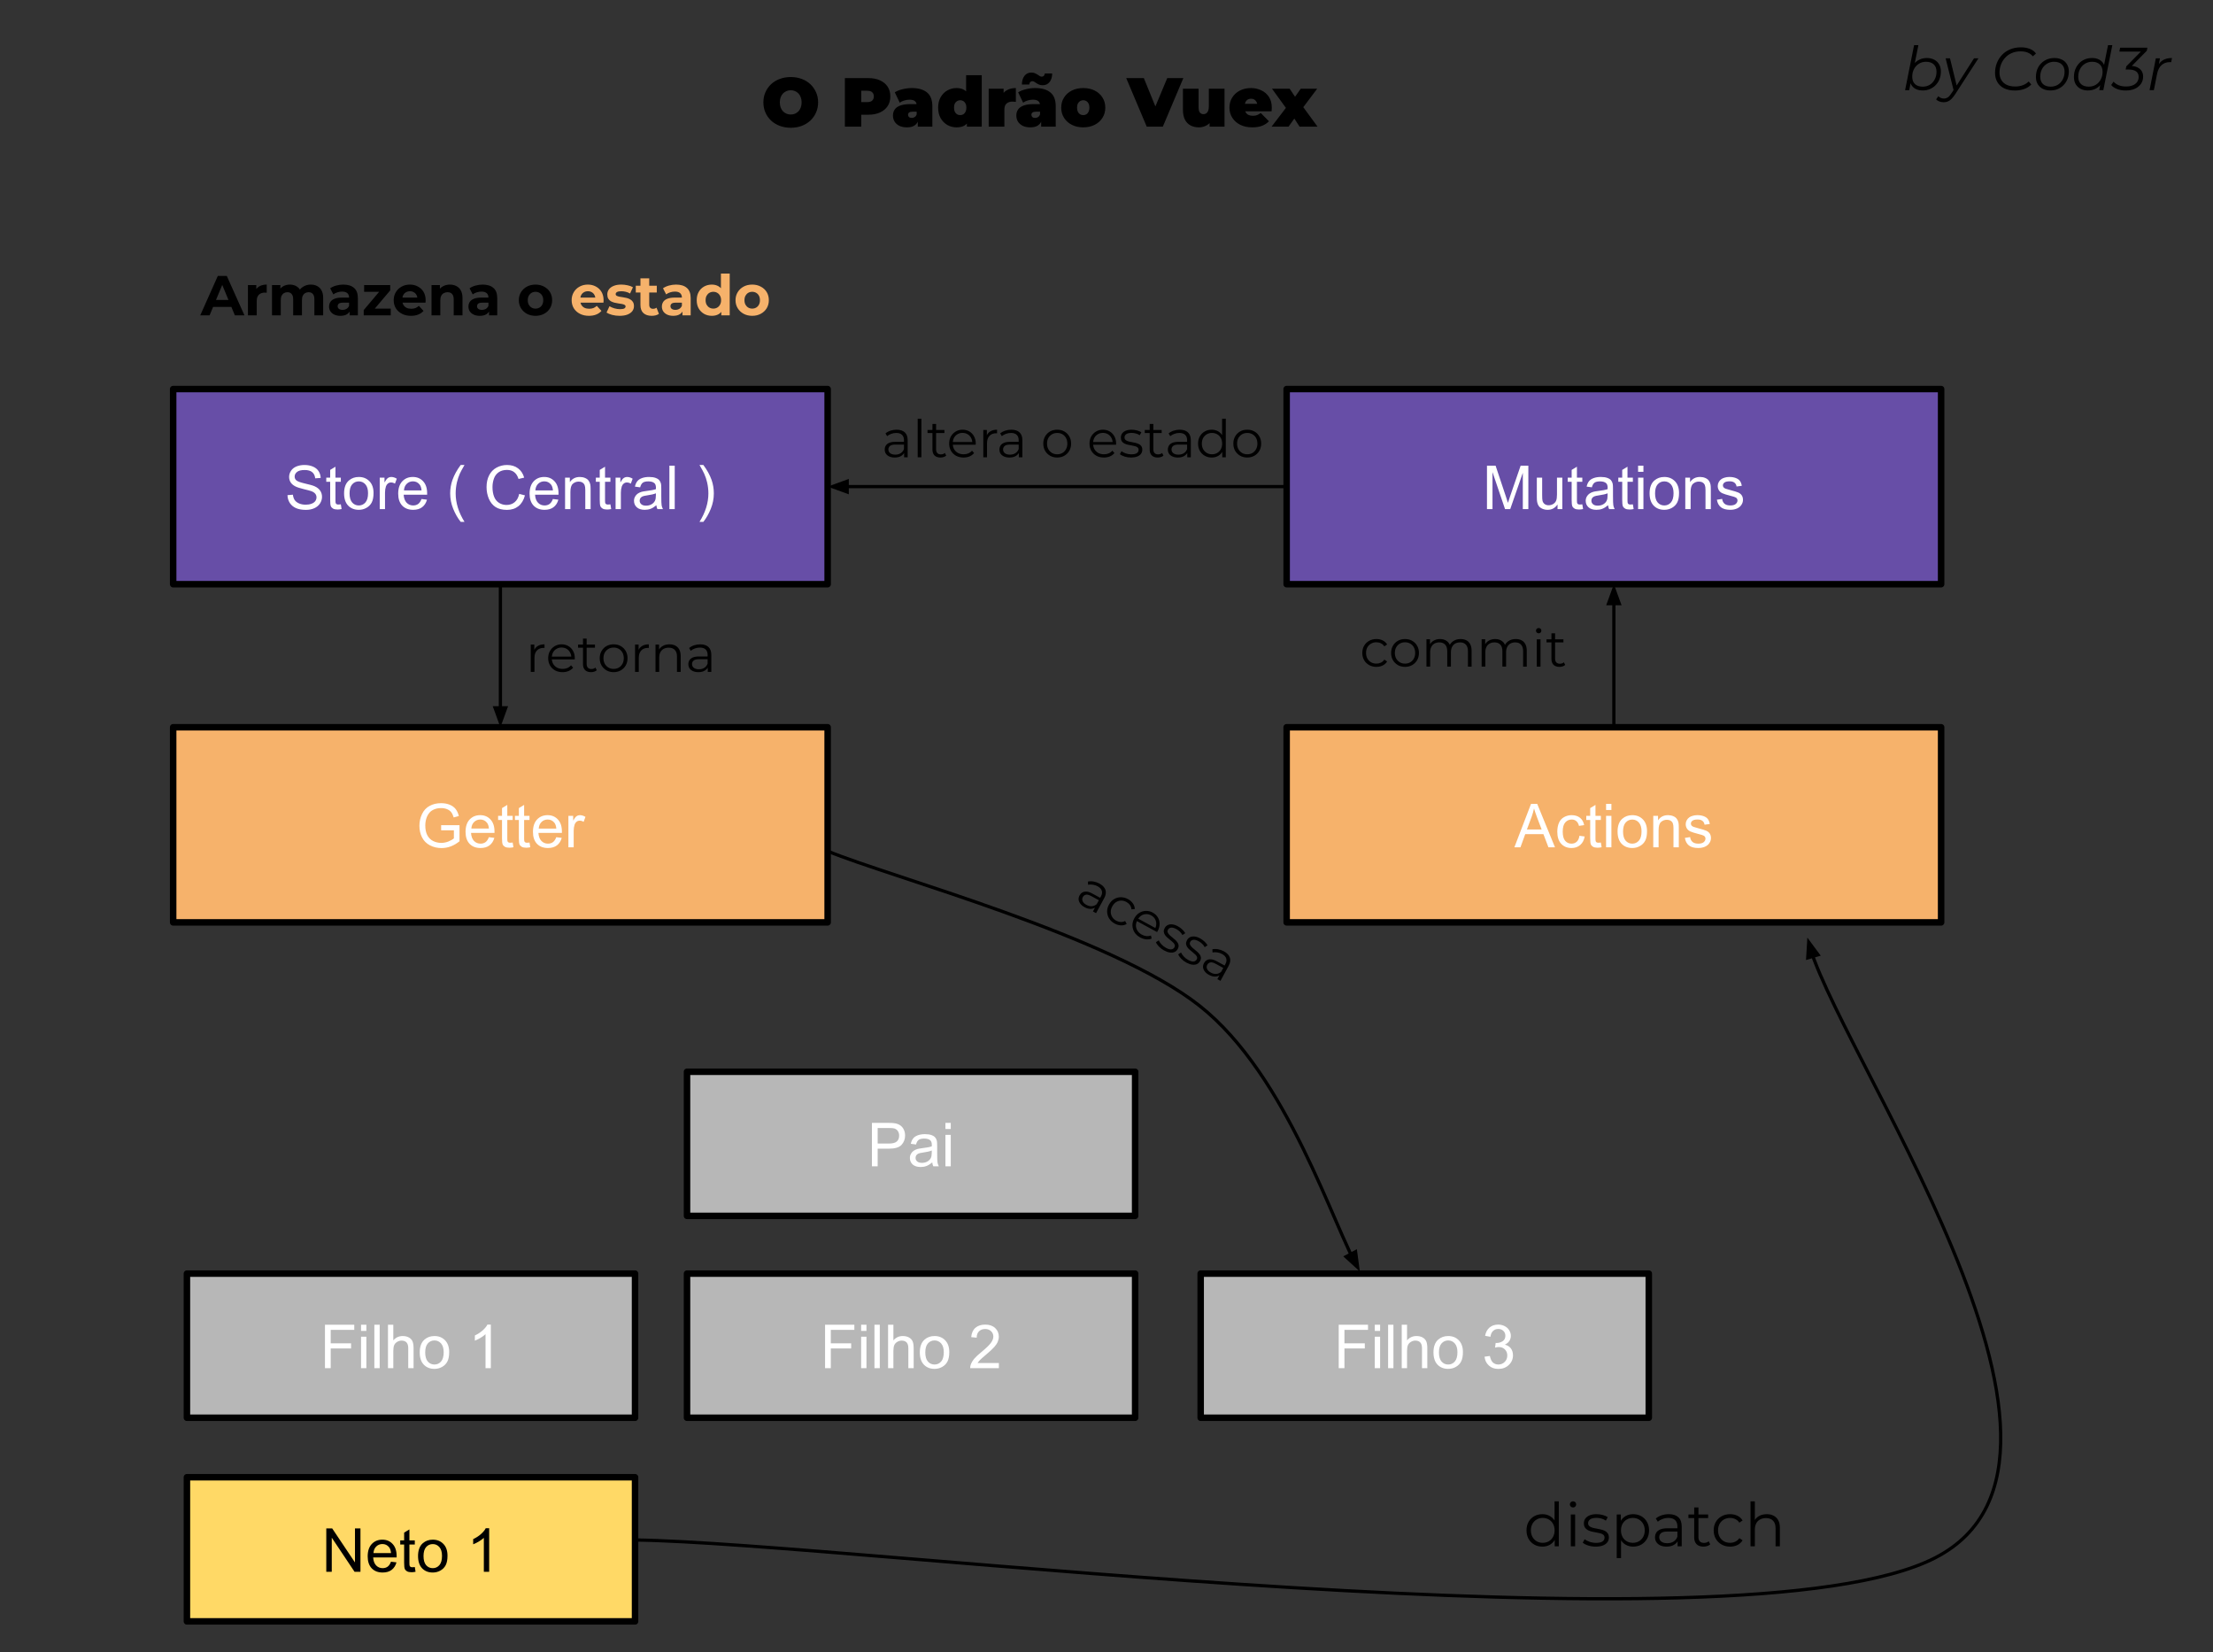 <svg version="1.1" viewBox="0.0 0.0 680.953 508.339" fill="none" stroke="none" stroke-linecap="square" stroke-miterlimit="10" xmlns:xlink="http://www.w3.org/1999/xlink" xmlns="http://www.w3.org/2000/svg"><rect x="0.0" y="0.0" width="680.953" height="508.339" fill="#333333" stroke="none"/><clipPath id="p.0"><path d="m0 0l680.953 0l0 508.339l-680.953 0l0 -508.339z" clip-rule="nonzero"/></clipPath><g clip-path="url(#p.0)"><path fill="#000000" fill-opacity="0.0" d="m0 0l680.953 0l0 508.339l-680.953 0z" fill-rule="evenodd"/><path fill="#674ea7" d="m395.908 119.701l201.386 0l0 60.031l-201.386 0z" fill-rule="evenodd"/><path stroke="#000000" stroke-width="2.0" stroke-linejoin="round" stroke-linecap="butt" d="m395.908 119.701l201.386 0l0 60.031l-201.386 0z" fill-rule="evenodd"/><path fill="#ffffff" d="m457.55 156.637l0 -13.359l2.656 0l3.156 9.453q0.438 1.328 0.641 1.984q0.234 -0.734 0.703 -2.141l3.203 -9.297l2.375 0l0 13.359l-1.703 0l0 -11.172l-3.875 11.172l-1.594 0l-3.859 -11.375l0 11.375l-1.703 0zm21.713 0l0 -1.422q-1.125 1.641 -3.062 1.641q-0.859 0 -1.609 -0.328q-0.734 -0.328 -1.094 -0.828q-0.359 -0.5 -0.5 -1.219q-0.109 -0.469 -0.109 -1.531l0 -5.984l1.641 0l0 5.359q0 1.281 0.109 1.734q0.156 0.641 0.656 1.016q0.5 0.375 1.234 0.375q0.734 0 1.375 -0.375q0.656 -0.391 0.922 -1.031q0.266 -0.656 0.266 -1.891l0 -5.188l1.641 0l0 9.672l-1.469 0zm7.626 -1.469l0.234 1.453q-0.688 0.141 -1.234 0.141q-0.891 0 -1.391 -0.281q-0.484 -0.281 -0.688 -0.734q-0.203 -0.469 -0.203 -1.938l0 -5.578l-1.203 0l0 -1.266l1.203 0l0 -2.391l1.625 -0.984l0 3.375l1.656 0l0 1.266l-1.656 0l0 5.672q0 0.688 0.078 0.891q0.094 0.203 0.281 0.328q0.203 0.109 0.578 0.109q0.266 0 0.719 -0.062zm7.918 0.281q-0.922 0.766 -1.766 1.094q-0.828 0.312 -1.797 0.312q-1.594 0 -2.453 -0.781q-0.859 -0.781 -0.859 -1.984q0 -0.719 0.328 -1.297q0.328 -0.594 0.844 -0.938q0.531 -0.359 1.188 -0.547q0.469 -0.125 1.453 -0.25q1.984 -0.234 2.922 -0.562q0.016 -0.344 0.016 -0.422q0 -1.0 -0.469 -1.422q-0.625 -0.547 -1.875 -0.547q-1.156 0 -1.703 0.406q-0.547 0.406 -0.812 1.422l-1.609 -0.219q0.219 -1.016 0.719 -1.641q0.5 -0.641 1.453 -0.984q0.953 -0.344 2.188 -0.344q1.25 0 2.016 0.297q0.781 0.281 1.141 0.734q0.375 0.438 0.516 1.109q0.078 0.422 0.078 1.516l0 2.188q0 2.281 0.109 2.891q0.109 0.594 0.406 1.156l-1.703 0q-0.266 -0.516 -0.328 -1.188zm-0.141 -3.672q-0.891 0.375 -2.672 0.625q-1.016 0.141 -1.438 0.328q-0.422 0.188 -0.656 0.531q-0.219 0.344 -0.219 0.781q0 0.656 0.5 1.094q0.5 0.438 1.453 0.438q0.938 0 1.672 -0.406q0.75 -0.422 1.094 -1.141q0.266 -0.562 0.266 -1.641l0 -0.609zm7.782 3.391l0.234 1.453q-0.688 0.141 -1.234 0.141q-0.891 0 -1.391 -0.281q-0.484 -0.281 -0.688 -0.734q-0.203 -0.469 -0.203 -1.938l0 -5.578l-1.203 0l0 -1.266l1.203 0l0 -2.391l1.625 -0.984l0 3.375l1.656 0l0 1.266l-1.656 0l0 5.672q0 0.688 0.078 0.891q0.094 0.203 0.281 0.328q0.203 0.109 0.578 0.109q0.266 0 0.719 -0.062zm1.605 -10.0l0 -1.891l1.641 0l0 1.891l-1.641 0zm0 11.469l0 -9.672l1.641 0l0 9.672l-1.641 0zm3.535 -4.844q0 -2.688 1.484 -3.969q1.25 -1.078 3.047 -1.078q2.0 0 3.266 1.312q1.266 1.297 1.266 3.609q0 1.859 -0.562 2.938q-0.562 1.062 -1.641 1.656q-1.062 0.594 -2.328 0.594q-2.031 0 -3.281 -1.297q-1.25 -1.312 -1.25 -3.766zm1.688 0q0 1.859 0.797 2.797q0.812 0.922 2.047 0.922q1.219 0 2.031 -0.922q0.812 -0.938 0.812 -2.844q0 -1.797 -0.812 -2.719q-0.812 -0.922 -2.031 -0.922q-1.234 0 -2.047 0.922q-0.797 0.906 -0.797 2.766zm9.298 4.844l0 -9.672l1.469 0l0 1.375q1.062 -1.594 3.078 -1.594q0.875 0 1.609 0.312q0.734 0.312 1.094 0.828q0.375 0.5 0.516 1.203q0.094 0.453 0.094 1.594l0 5.953l-1.641 0l0 -5.891q0 -1.0 -0.203 -1.484q-0.188 -0.5 -0.672 -0.797q-0.484 -0.297 -1.141 -0.297q-1.047 0 -1.812 0.672q-0.75 0.656 -0.75 2.516l0 5.281l-1.641 0zm9.719 -2.891l1.625 -0.25q0.125 0.969 0.75 1.5q0.625 0.516 1.75 0.516q1.125 0 1.672 -0.453q0.547 -0.469 0.547 -1.094q0 -0.547 -0.484 -0.875q-0.328 -0.219 -1.672 -0.547q-1.812 -0.469 -2.516 -0.797q-0.688 -0.328 -1.047 -0.906q-0.359 -0.594 -0.359 -1.312q0 -0.641 0.297 -1.188q0.297 -0.562 0.812 -0.922q0.375 -0.281 1.031 -0.469q0.672 -0.203 1.422 -0.203q1.141 0 2.0 0.328q0.859 0.328 1.266 0.891q0.422 0.562 0.578 1.5l-1.609 0.219q-0.109 -0.75 -0.641 -1.172q-0.516 -0.422 -1.469 -0.422q-1.141 0 -1.625 0.375q-0.469 0.375 -0.469 0.875q0 0.312 0.188 0.578q0.203 0.266 0.641 0.438q0.234 0.094 1.438 0.422q1.75 0.453 2.438 0.75q0.688 0.297 1.078 0.859q0.391 0.562 0.391 1.406q0 0.828 -0.484 1.547q-0.469 0.719 -1.375 1.125q-0.906 0.391 -2.047 0.391q-1.875 0 -2.875 -0.781q-0.984 -0.781 -1.25 -2.328z" fill-rule="nonzero"/><path fill="#674ea7" d="m53.283 119.701l201.386 0l0 60.031l-201.386 0z" fill-rule="evenodd"/><path stroke="#000000" stroke-width="2.0" stroke-linejoin="round" stroke-linecap="butt" d="m53.283 119.701l201.386 0l0 60.031l-201.386 0z" fill-rule="evenodd"/><path fill="#ffffff" d="m88.467 152.34l1.656 -0.141q0.125 1.0 0.547 1.641q0.438 0.641 1.344 1.047q0.922 0.391 2.062 0.391q1.0 0 1.781 -0.297q0.781 -0.297 1.156 -0.812q0.375 -0.531 0.375 -1.156q0 -0.625 -0.375 -1.094q-0.359 -0.469 -1.188 -0.797q-0.547 -0.203 -2.391 -0.641q-1.828 -0.453 -2.562 -0.844q-0.969 -0.5 -1.438 -1.234q-0.469 -0.75 -0.469 -1.672q0 -1.0 0.578 -1.875q0.578 -0.891 1.672 -1.344q1.109 -0.453 2.453 -0.453q1.484 0 2.609 0.484q1.141 0.469 1.75 1.406q0.609 0.922 0.656 2.094l-1.688 0.125q-0.141 -1.266 -0.938 -1.906q-0.781 -0.656 -2.312 -0.656q-1.609 0 -2.344 0.594q-0.734 0.594 -0.734 1.422q0 0.719 0.531 1.172q0.5 0.469 2.656 0.969q2.156 0.484 2.953 0.844q1.172 0.531 1.719 1.359q0.562 0.828 0.562 1.906q0 1.062 -0.609 2.016q-0.609 0.938 -1.75 1.469q-1.141 0.516 -2.578 0.516q-1.812 0 -3.047 -0.531q-1.219 -0.531 -1.922 -1.594q-0.688 -1.062 -0.719 -2.406zm16.412 2.828l0.234 1.453q-0.688 0.141 -1.234 0.141q-0.891 0 -1.391 -0.281q-0.484 -0.281 -0.688 -0.734q-0.203 -0.469 -0.203 -1.938l0 -5.578l-1.203 0l0 -1.266l1.203 0l0 -2.391l1.625 -0.984l0 3.375l1.656 0l0 1.266l-1.656 0l0 5.672q0 0.688 0.078 0.891q0.094 0.203 0.281 0.328q0.203 0.109 0.578 0.109q0.266 0 0.719 -0.062zm0.996 -3.375q0 -2.688 1.484 -3.969q1.25 -1.078 3.047 -1.078q2.0 0 3.266 1.312q1.266 1.297 1.266 3.609q0 1.859 -0.562 2.938q-0.562 1.062 -1.641 1.656q-1.062 0.594 -2.328 0.594q-2.031 0 -3.281 -1.297q-1.25 -1.312 -1.25 -3.766zm1.688 0q0 1.859 0.797 2.797q0.812 0.922 2.047 0.922q1.219 0 2.031 -0.922q0.812 -0.938 0.812 -2.844q0 -1.797 -0.812 -2.719q-0.812 -0.922 -2.031 -0.922q-1.234 0 -2.047 0.922q-0.797 0.906 -0.797 2.766zm9.282 4.844l0 -9.672l1.469 0l0 1.469q0.562 -1.031 1.031 -1.359q0.484 -0.328 1.062 -0.328q0.828 0 1.688 0.531l-0.562 1.516q-0.609 -0.359 -1.203 -0.359q-0.547 0 -0.969 0.328q-0.422 0.328 -0.609 0.891q-0.281 0.875 -0.281 1.922l0 5.062l-1.625 0zm12.853 -3.109l1.688 0.203q-0.406 1.484 -1.484 2.312q-1.078 0.812 -2.766 0.812q-2.125 0 -3.375 -1.297q-1.234 -1.312 -1.234 -3.672q0 -2.453 1.25 -3.797q1.266 -1.344 3.266 -1.344q1.938 0 3.156 1.328q1.234 1.312 1.234 3.703q0 0.156 0 0.438l-7.219 0q0.094 1.594 0.906 2.453q0.812 0.844 2.016 0.844q0.906 0 1.547 -0.469q0.641 -0.484 1.016 -1.516zm-5.391 -2.656l5.406 0q-0.109 -1.219 -0.625 -1.828q-0.781 -0.953 -2.031 -0.953q-1.125 0 -1.906 0.766q-0.766 0.75 -0.844 2.016zm17.45 9.688q-1.359 -1.703 -2.297 -4.0q-0.938 -2.297 -0.938 -4.766q0 -2.156 0.703 -4.141q0.828 -2.312 2.531 -4.594l1.172 0q-1.094 1.891 -1.453 2.703q-0.547 1.25 -0.875 2.625q-0.391 1.703 -0.391 3.422q0 4.375 2.719 8.75l-1.172 0zm18.005 -8.609l1.766 0.453q-0.562 2.172 -2.0 3.328q-1.438 1.141 -3.531 1.141q-2.156 0 -3.516 -0.875q-1.344 -0.891 -2.062 -2.547q-0.703 -1.672 -0.703 -3.594q0 -2.078 0.797 -3.625q0.797 -1.562 2.266 -2.359q1.484 -0.812 3.25 -0.812q2.0 0 3.359 1.016q1.375 1.016 1.906 2.875l-1.734 0.406q-0.469 -1.453 -1.359 -2.109q-0.875 -0.672 -2.203 -0.672q-1.547 0 -2.578 0.734q-1.031 0.734 -1.453 1.984q-0.422 1.234 -0.422 2.562q0 1.703 0.5 2.969q0.5 1.266 1.547 1.906q1.047 0.625 2.266 0.625q1.484 0 2.516 -0.859q1.031 -0.859 1.391 -2.547zm10.364 1.578l1.688 0.203q-0.406 1.484 -1.484 2.312q-1.078 0.812 -2.766 0.812q-2.125 0 -3.375 -1.297q-1.234 -1.312 -1.234 -3.672q0 -2.453 1.25 -3.797q1.266 -1.344 3.266 -1.344q1.938 0 3.156 1.328q1.234 1.312 1.234 3.703q0 0.156 0 0.438l-7.219 0q0.094 1.594 0.906 2.453q0.812 0.844 2.016 0.844q0.906 0 1.547 -0.469q0.641 -0.484 1.016 -1.516zm-5.391 -2.656l5.406 0q-0.109 -1.219 -0.625 -1.828q-0.781 -0.953 -2.031 -0.953q-1.125 0 -1.906 0.766q-0.766 0.75 -0.844 2.016zm9.141 5.766l0 -9.672l1.469 0l0 1.375q1.062 -1.594 3.078 -1.594q0.875 0 1.609 0.312q0.734 0.312 1.094 0.828q0.375 0.5 0.516 1.203q0.094 0.453 0.094 1.594l0 5.953l-1.641 0l0 -5.891q0 -1.0 -0.203 -1.484q-0.188 -0.5 -0.672 -0.797q-0.484 -0.297 -1.141 -0.297q-1.047 0 -1.812 0.672q-0.75 0.656 -0.75 2.516l0 5.281l-1.641 0zm13.954 -1.469l0.234 1.453q-0.688 0.141 -1.234 0.141q-0.891 0 -1.391 -0.281q-0.484 -0.281 -0.688 -0.734q-0.203 -0.469 -0.203 -1.938l0 -5.578l-1.203 0l0 -1.266l1.203 0l0 -2.391l1.625 -0.984l0 3.375l1.656 0l0 1.266l-1.656 0l0 5.672q0 0.688 0.078 0.891q0.094 0.203 0.281 0.328q0.203 0.109 0.578 0.109q0.266 0 0.719 -0.062zm1.59 1.469l0 -9.672l1.469 0l0 1.469q0.562 -1.031 1.031 -1.359q0.484 -0.328 1.062 -0.328q0.828 0 1.688 0.531l-0.562 1.516q-0.609 -0.359 -1.203 -0.359q-0.547 0 -0.969 0.328q-0.422 0.328 -0.609 0.891q-0.281 0.875 -0.281 1.922l0 5.062l-1.625 0zm12.541 -1.188q-0.922 0.766 -1.766 1.094q-0.828 0.312 -1.797 0.312q-1.594 0 -2.453 -0.781q-0.859 -0.781 -0.859 -1.984q0 -0.719 0.328 -1.297q0.328 -0.594 0.844 -0.938q0.531 -0.359 1.188 -0.547q0.469 -0.125 1.453 -0.25q1.984 -0.234 2.922 -0.562q0.016 -0.344 0.016 -0.422q0 -1.0 -0.469 -1.422q-0.625 -0.547 -1.875 -0.547q-1.156 0 -1.703 0.406q-0.547 0.406 -0.812 1.422l-1.609 -0.219q0.219 -1.016 0.719 -1.641q0.5 -0.641 1.453 -0.984q0.953 -0.344 2.188 -0.344q1.25 0 2.016 0.297q0.781 0.281 1.141 0.734q0.375 0.438 0.516 1.109q0.078 0.422 0.078 1.516l0 2.188q0 2.281 0.109 2.891q0.109 0.594 0.406 1.156l-1.703 0q-0.266 -0.516 -0.328 -1.188zm-0.141 -3.672q-0.891 0.375 -2.672 0.625q-1.016 0.141 -1.438 0.328q-0.422 0.188 -0.656 0.531q-0.219 0.344 -0.219 0.781q0 0.656 0.5 1.094q0.5 0.438 1.453 0.438q0.938 0 1.672 -0.406q0.75 -0.422 1.094 -1.141q0.266 -0.562 0.266 -1.641l0 -0.609zm4.157 4.859l0 -13.359l1.641 0l0 13.359l-1.641 0zm10.453 3.922l-1.188 0q2.734 -4.375 2.734 -8.75q0 -1.719 -0.391 -3.391q-0.312 -1.375 -0.875 -2.625q-0.359 -0.828 -1.469 -2.734l1.188 0q1.703 2.281 2.531 4.594q0.688 1.984 0.688 4.141q0 2.469 -0.938 4.766q-0.938 2.297 -2.281 4.0z" fill-rule="nonzero"/><path fill="#f6b26b" d="m53.283 223.751l201.386 0l0 60.032l-201.386 0z" fill-rule="evenodd"/><path stroke="#000000" stroke-width="2.0" stroke-linejoin="round" stroke-linecap="butt" d="m53.283 223.751l201.386 0l0 60.032l-201.386 0z" fill-rule="evenodd"/><path fill="#ffffff" d="m135.743 255.452l0 -1.578l5.656 0l0 4.953q-1.297 1.047 -2.688 1.578q-1.375 0.516 -2.844 0.516q-1.969 0 -3.578 -0.844q-1.609 -0.844 -2.422 -2.438q-0.812 -1.594 -0.812 -3.562q0 -1.953 0.812 -3.641q0.812 -1.688 2.344 -2.5q1.531 -0.828 3.516 -0.828q1.453 0 2.625 0.469q1.172 0.469 1.828 1.312q0.672 0.828 1.016 2.172l-1.594 0.438q-0.297 -1.016 -0.75 -1.594q-0.438 -0.594 -1.266 -0.938q-0.828 -0.344 -1.844 -0.344q-1.203 0 -2.094 0.375q-0.891 0.359 -1.438 0.969q-0.531 0.594 -0.828 1.312q-0.516 1.234 -0.516 2.688q0 1.781 0.609 2.984q0.625 1.203 1.797 1.797q1.172 0.578 2.5 0.578q1.141 0 2.234 -0.438q1.094 -0.453 1.656 -0.953l0 -2.484l-3.922 0zm14.683 2.125l1.688 0.203q-0.406 1.484 -1.484 2.312q-1.078 0.812 -2.766 0.812q-2.125 0 -3.375 -1.297q-1.234 -1.312 -1.234 -3.672q0 -2.453 1.25 -3.797q1.266 -1.344 3.266 -1.344q1.938 0 3.156 1.328q1.234 1.312 1.234 3.703q0 0.156 0 0.438l-7.219 0q0.094 1.594 0.906 2.453q0.812 0.844 2.016 0.844q0.906 0 1.547 -0.469q0.641 -0.484 1.016 -1.516zm-5.391 -2.656l5.406 0q-0.109 -1.219 -0.625 -1.828q-0.781 -0.953 -2.031 -0.953q-1.125 0 -1.906 0.766q-0.766 0.75 -0.844 2.016zm12.719 4.297l0.234 1.453q-0.688 0.141 -1.234 0.141q-0.891 0 -1.391 -0.281q-0.484 -0.281 -0.688 -0.734q-0.203 -0.469 -0.203 -1.938l0 -5.578l-1.203 0l0 -1.266l1.203 0l0 -2.391l1.625 -0.984l0 3.375l1.656 0l0 1.266l-1.656 0l0 5.672q0 0.688 0.078 0.891q0.094 0.203 0.281 0.328q0.203 0.109 0.578 0.109q0.266 0 0.719 -0.062zm5.183 0l0.234 1.453q-0.688 0.141 -1.234 0.141q-0.891 0 -1.391 -0.281q-0.484 -0.281 -0.688 -0.734q-0.203 -0.469 -0.203 -1.938l0 -5.578l-1.203 0l0 -1.266l1.203 0l0 -2.391l1.625 -0.984l0 3.375l1.656 0l0 1.266l-1.656 0l0 5.672q0 0.688 0.078 0.891q0.094 0.203 0.281 0.328q0.203 0.109 0.578 0.109q0.266 0 0.719 -0.062zm8.23 -1.641l1.688 0.203q-0.406 1.484 -1.484 2.312q-1.078 0.812 -2.766 0.812q-2.125 0 -3.375 -1.297q-1.234 -1.312 -1.234 -3.672q0 -2.453 1.25 -3.797q1.266 -1.344 3.266 -1.344q1.938 0 3.156 1.328q1.234 1.312 1.234 3.703q0 0.156 0 0.438l-7.219 0q0.094 1.594 0.906 2.453q0.812 0.844 2.016 0.844q0.906 0 1.547 -0.469q0.641 -0.484 1.016 -1.516zm-5.391 -2.656l5.406 0q-0.109 -1.219 -0.625 -1.828q-0.781 -0.953 -2.031 -0.953q-1.125 0 -1.906 0.766q-0.766 0.75 -0.844 2.016zm9.126 5.766l0 -9.672l1.469 0l0 1.469q0.562 -1.031 1.031 -1.359q0.484 -0.328 1.062 -0.328q0.828 0 1.688 0.531l-0.562 1.516q-0.609 -0.359 -1.203 -0.359q-0.547 0 -0.969 0.328q-0.422 0.328 -0.609 0.891q-0.281 0.875 -0.281 1.922l0 5.062l-1.625 0z" fill-rule="nonzero"/><path fill="#f6b26b" d="m395.908 223.751l201.386 0l0 60.032l-201.386 0z" fill-rule="evenodd"/><path stroke="#000000" stroke-width="2.0" stroke-linejoin="round" stroke-linecap="butt" d="m395.908 223.751l201.386 0l0 60.032l-201.386 0z" fill-rule="evenodd"/><path fill="#ffffff" d="m465.98 260.686l5.125 -13.359l1.906 0l5.469 13.359l-2.016 0l-1.547 -4.047l-5.594 0l-1.469 4.047l-1.875 0zm3.859 -5.484l4.531 0l-1.406 -3.703q-0.625 -1.688 -0.938 -2.766q-0.266 1.281 -0.719 2.547l-1.469 3.922zm16.162 1.938l1.609 0.219q-0.266 1.656 -1.359 2.609q-1.078 0.938 -2.672 0.938q-1.984 0 -3.188 -1.297q-1.203 -1.297 -1.203 -3.719q0 -1.578 0.516 -2.75q0.516 -1.172 1.578 -1.75q1.062 -0.594 2.312 -0.594q1.578 0 2.578 0.797q1.0 0.797 1.281 2.266l-1.594 0.234q-0.234 -0.969 -0.812 -1.453q-0.578 -0.5 -1.391 -0.5q-1.234 0 -2.016 0.891q-0.781 0.891 -0.781 2.812q0 1.953 0.75 2.844q0.75 0.875 1.953 0.875q0.969 0 1.609 -0.594q0.656 -0.594 0.828 -1.828zm6.594 2.078l0.234 1.453q-0.688 0.141 -1.234 0.141q-0.891 0 -1.391 -0.281q-0.484 -0.281 -0.688 -0.734q-0.203 -0.469 -0.203 -1.938l0 -5.578l-1.203 0l0 -1.266l1.203 0l0 -2.391l1.625 -0.984l0 3.375l1.656 0l0 1.266l-1.656 0l0 5.672q0 0.688 0.078 0.891q0.094 0.203 0.281 0.328q0.203 0.109 0.578 0.109q0.266 0 0.719 -0.062zm1.605 -10.0l0 -1.891l1.641 0l0 1.891l-1.641 0zm0 11.469l0 -9.672l1.641 0l0 9.672l-1.641 0zm3.535 -4.844q0 -2.688 1.484 -3.969q1.25 -1.078 3.047 -1.078q2.0 0 3.266 1.312q1.266 1.297 1.266 3.609q0 1.859 -0.562 2.938q-0.562 1.062 -1.641 1.656q-1.062 0.594 -2.328 0.594q-2.031 0 -3.281 -1.297q-1.25 -1.312 -1.25 -3.766zm1.688 0q0 1.859 0.797 2.797q0.812 0.922 2.047 0.922q1.219 0 2.031 -0.922q0.812 -0.938 0.812 -2.844q0 -1.797 -0.812 -2.719q-0.812 -0.922 -2.031 -0.922q-1.234 0 -2.047 0.922q-0.797 0.906 -0.797 2.766zm9.298 4.844l0 -9.672l1.469 0l0 1.375q1.062 -1.594 3.078 -1.594q0.875 0 1.609 0.312q0.734 0.312 1.094 0.828q0.375 0.5 0.516 1.203q0.094 0.453 0.094 1.594l0 5.953l-1.641 0l0 -5.891q0 -1.0 -0.203 -1.484q-0.188 -0.5 -0.672 -0.797q-0.484 -0.297 -1.141 -0.297q-1.047 0 -1.812 0.672q-0.75 0.656 -0.75 2.516l0 5.281l-1.641 0zm9.719 -2.891l1.625 -0.25q0.125 0.969 0.75 1.5q0.625 0.516 1.75 0.516q1.125 0 1.672 -0.453q0.547 -0.469 0.547 -1.094q0 -0.547 -0.484 -0.875q-0.328 -0.219 -1.672 -0.547q-1.812 -0.469 -2.516 -0.797q-0.688 -0.328 -1.047 -0.906q-0.359 -0.594 -0.359 -1.312q0 -0.641 0.297 -1.188q0.297 -0.562 0.812 -0.922q0.375 -0.281 1.031 -0.469q0.672 -0.203 1.422 -0.203q1.141 0 2.0 0.328q0.859 0.328 1.266 0.891q0.422 0.562 0.578 1.5l-1.609 0.219q-0.109 -0.75 -0.641 -1.172q-0.516 -0.422 -1.469 -0.422q-1.141 0 -1.625 0.375q-0.469 0.375 -0.469 0.875q0 0.312 0.188 0.578q0.203 0.266 0.641 0.438q0.234 0.094 1.438 0.422q1.75 0.453 2.438 0.75q0.688 0.297 1.078 0.859q0.391 0.562 0.391 1.406q0 0.828 -0.484 1.547q-0.469 0.719 -1.375 1.125q-0.906 0.391 -2.047 0.391q-1.875 0 -2.875 -0.781q-0.984 -0.781 -1.25 -2.328z" fill-rule="nonzero"/><path fill="#b7b7b7" d="m211.399 329.738l137.89 0l0 44.346l-137.89 0z" fill-rule="evenodd"/><path stroke="#000000" stroke-width="2.0" stroke-linejoin="round" stroke-linecap="butt" d="m211.399 329.738l137.89 0l0 44.346l-137.89 0z" fill-rule="evenodd"/><path fill="#ffffff" d="m268.299 358.831l0 -13.359l5.047 0q1.328 0 2.031 0.125q0.969 0.172 1.641 0.641q0.672 0.453 1.078 1.281q0.406 0.828 0.406 1.828q0 1.703 -1.094 2.891q-1.078 1.172 -3.922 1.172l-3.422 0l0 5.422l-1.766 0zm1.766 -7.0l3.453 0q1.719 0 2.438 -0.641q0.719 -0.641 0.719 -1.797q0 -0.844 -0.422 -1.438q-0.422 -0.594 -1.125 -0.781q-0.438 -0.125 -1.641 -0.125l-3.422 0l0 4.781zm16.787 5.812q-0.922 0.766 -1.766 1.094q-0.828 0.312 -1.797 0.312q-1.594 0 -2.453 -0.781q-0.859 -0.781 -0.859 -1.984q0 -0.719 0.328 -1.297q0.328 -0.594 0.844 -0.938q0.531 -0.359 1.188 -0.547q0.469 -0.125 1.453 -0.25q1.984 -0.234 2.922 -0.562q0.016 -0.344 0.016 -0.422q0 -1.0 -0.469 -1.422q-0.625 -0.547 -1.875 -0.547q-1.156 0 -1.703 0.406q-0.547 0.406 -0.812 1.422l-1.609 -0.219q0.219 -1.016 0.719 -1.641q0.5 -0.641 1.453 -0.984q0.953 -0.344 2.188 -0.344q1.25 0 2.016 0.297q0.781 0.281 1.141 0.734q0.375 0.438 0.516 1.109q0.078 0.422 0.078 1.516l0 2.188q0 2.281 0.109 2.891q0.109 0.594 0.406 1.156l-1.703 0q-0.266 -0.516 -0.328 -1.188zm-0.141 -3.672q-0.891 0.375 -2.672 0.625q-1.016 0.141 -1.438 0.328q-0.422 0.188 -0.656 0.531q-0.219 0.344 -0.219 0.781q0 0.656 0.5 1.094q0.5 0.438 1.453 0.438q0.938 0 1.672 -0.406q0.75 -0.422 1.094 -1.141q0.266 -0.562 0.266 -1.641l0 -0.609zm4.204 -6.609l0 -1.891l1.641 0l0 1.891l-1.641 0zm0 11.469l0 -9.672l1.641 0l0 9.672l-1.641 0z" fill-rule="nonzero"/><path fill="#b7b7b7" d="m57.517 391.847l137.89 0l0 44.346l-137.89 0z" fill-rule="evenodd"/><path stroke="#000000" stroke-width="2.0" stroke-linejoin="round" stroke-linecap="butt" d="m57.517 391.847l137.89 0l0 44.346l-137.89 0z" fill-rule="evenodd"/><path fill="#ffffff" d="m99.995 420.94l0 -13.359l9.016 0l0 1.578l-7.25 0l0 4.141l6.266 0l0 1.578l-6.266 0l0 6.062l-1.766 0zm11.099 -11.469l0 -1.891l1.641 0l0 1.891l-1.641 0zm0 11.469l0 -9.672l1.641 0l0 9.672l-1.641 0zm4.098 0l0 -13.359l1.641 0l0 13.359l-1.641 0zm4.192 0l0 -13.359l1.641 0l0 4.797q1.141 -1.328 2.891 -1.328q1.078 0 1.859 0.422q0.797 0.422 1.141 1.172q0.344 0.75 0.344 2.172l0 6.125l-1.641 0l0 -6.125q0 -1.234 -0.531 -1.797q-0.531 -0.562 -1.516 -0.562q-0.719 0 -1.359 0.391q-0.641 0.375 -0.922 1.016q-0.266 0.641 -0.266 1.781l0 5.297l-1.641 0zm9.766 -4.844q0 -2.688 1.484 -3.969q1.25 -1.078 3.047 -1.078q2.0 0 3.266 1.312q1.266 1.297 1.266 3.609q0 1.859 -0.562 2.938q-0.562 1.062 -1.641 1.656q-1.062 0.594 -2.328 0.594q-2.031 0 -3.281 -1.297q-1.25 -1.312 -1.25 -3.766zm1.688 0q0 1.859 0.797 2.797q0.812 0.922 2.047 0.922q1.219 0 2.031 -0.922q0.812 -0.938 0.812 -2.844q0 -1.797 -0.812 -2.719q-0.812 -0.922 -2.031 -0.922q-1.234 0 -2.047 0.922q-0.797 0.906 -0.797 2.766zm20.2 4.844l-1.641 0l0 -10.453q-0.594 0.562 -1.562 1.141q-0.953 0.562 -1.719 0.844l0 -1.594q1.375 -0.641 2.406 -1.562q1.031 -0.922 1.453 -1.781l1.062 0l0 13.406z" fill-rule="nonzero"/><path fill="#b7b7b7" d="m211.399 391.847l137.89 0l0 44.346l-137.89 0z" fill-rule="evenodd"/><path stroke="#000000" stroke-width="2.0" stroke-linejoin="round" stroke-linecap="butt" d="m211.399 391.847l137.89 0l0 44.346l-137.89 0z" fill-rule="evenodd"/><path fill="#ffffff" d="m253.877 420.94l0 -13.359l9.016 0l0 1.578l-7.25 0l0 4.141l6.266 0l0 1.578l-6.266 0l0 6.062l-1.766 0zm11.099 -11.469l0 -1.891l1.641 0l0 1.891l-1.641 0zm0 11.469l0 -9.672l1.641 0l0 9.672l-1.641 0zm4.098 0l0 -13.359l1.641 0l0 13.359l-1.641 0zm4.192 0l0 -13.359l1.641 0l0 4.797q1.141 -1.328 2.891 -1.328q1.078 0 1.859 0.422q0.797 0.422 1.141 1.172q0.344 0.75 0.344 2.172l0 6.125l-1.641 0l0 -6.125q0 -1.234 -0.531 -1.797q-0.531 -0.562 -1.516 -0.562q-0.719 0 -1.359 0.391q-0.641 0.375 -0.922 1.016q-0.266 0.641 -0.266 1.781l0 5.297l-1.641 0zm9.766 -4.844q0 -2.688 1.484 -3.969q1.25 -1.078 3.047 -1.078q2.0 0 3.266 1.312q1.266 1.297 1.266 3.609q0 1.859 -0.562 2.938q-0.562 1.062 -1.641 1.656q-1.062 0.594 -2.328 0.594q-2.031 0 -3.281 -1.297q-1.25 -1.312 -1.25 -3.766zm1.688 0q0 1.859 0.797 2.797q0.812 0.922 2.047 0.922q1.219 0 2.031 -0.922q0.812 -0.938 0.812 -2.844q0 -1.797 -0.812 -2.719q-0.812 -0.922 -2.031 -0.922q-1.234 0 -2.047 0.922q-0.797 0.906 -0.797 2.766zm22.637 3.266l0 1.578l-8.828 0q-0.016 -0.594 0.188 -1.141q0.344 -0.906 1.078 -1.781q0.75 -0.875 2.156 -2.016q2.172 -1.781 2.938 -2.828q0.766 -1.047 0.766 -1.969q0 -0.984 -0.703 -1.641q-0.688 -0.672 -1.812 -0.672q-1.188 0 -1.906 0.719q-0.703 0.703 -0.703 1.953l-1.688 -0.172q0.172 -1.891 1.297 -2.875q1.141 -0.984 3.031 -0.984q1.922 0 3.047 1.062q1.125 1.062 1.125 2.641q0 0.797 -0.328 1.578q-0.328 0.781 -1.094 1.641q-0.75 0.844 -2.531 2.344q-1.469 1.234 -1.891 1.688q-0.422 0.438 -0.688 0.875l6.547 0z" fill-rule="nonzero"/><path fill="#b7b7b7" d="m369.452 391.847l137.89 0l0 44.346l-137.89 0z" fill-rule="evenodd"/><path stroke="#000000" stroke-width="2.0" stroke-linejoin="round" stroke-linecap="butt" d="m369.452 391.847l137.89 0l0 44.346l-137.89 0z" fill-rule="evenodd"/><path fill="#ffffff" d="m411.93 420.94l0 -13.359l9.016 0l0 1.578l-7.25 0l0 4.141l6.266 0l0 1.578l-6.266 0l0 6.062l-1.766 0zm11.099 -11.469l0 -1.891l1.641 0l0 1.891l-1.641 0zm0 11.469l0 -9.672l1.641 0l0 9.672l-1.641 0zm4.098 0l0 -13.359l1.641 0l0 13.359l-1.641 0zm4.192 0l0 -13.359l1.641 0l0 4.797q1.141 -1.328 2.891 -1.328q1.078 0 1.859 0.422q0.797 0.422 1.141 1.172q0.344 0.75 0.344 2.172l0 6.125l-1.641 0l0 -6.125q0 -1.234 -0.531 -1.797q-0.531 -0.562 -1.516 -0.562q-0.719 0 -1.359 0.391q-0.641 0.375 -0.922 1.016q-0.266 0.641 -0.266 1.781l0 5.297l-1.641 0zm9.766 -4.844q0 -2.688 1.484 -3.969q1.25 -1.078 3.047 -1.078q2.0 0 3.266 1.312q1.266 1.297 1.266 3.609q0 1.859 -0.562 2.938q-0.562 1.062 -1.641 1.656q-1.062 0.594 -2.328 0.594q-2.031 0 -3.281 -1.297q-1.25 -1.312 -1.25 -3.766zm1.688 0q0 1.859 0.797 2.797q0.812 0.922 2.047 0.922q1.219 0 2.031 -0.922q0.812 -0.938 0.812 -2.844q0 -1.797 -0.812 -2.719q-0.812 -0.922 -2.031 -0.922q-1.234 0 -2.047 0.922q-0.797 0.906 -0.797 2.766zm14.028 1.312l1.641 -0.219q0.281 1.406 0.953 2.016q0.688 0.609 1.656 0.609q1.156 0 1.953 -0.797q0.797 -0.797 0.797 -1.984q0 -1.125 -0.734 -1.859q-0.734 -0.734 -1.875 -0.734q-0.469 0 -1.156 0.172l0.188 -1.438q0.156 0.016 0.266 0.016q1.047 0 1.875 -0.547q0.844 -0.547 0.844 -1.672q0 -0.906 -0.609 -1.5q-0.609 -0.594 -1.578 -0.594q-0.953 0 -1.594 0.609q-0.641 0.594 -0.812 1.797l-1.641 -0.297q0.297 -1.641 1.359 -2.547q1.062 -0.906 2.656 -0.906q1.094 0 2.0 0.469q0.922 0.469 1.406 1.281q0.5 0.812 0.5 1.719q0 0.859 -0.469 1.578q-0.469 0.703 -1.375 1.125q1.188 0.281 1.844 1.141q0.656 0.859 0.656 2.156q0 1.734 -1.281 2.953q-1.266 1.219 -3.219 1.219q-1.766 0 -2.922 -1.047q-1.156 -1.047 -1.328 -2.719z" fill-rule="nonzero"/><path fill="#ffd966" d="m57.517 454.499l137.89 0l0 44.346l-137.89 0z" fill-rule="evenodd"/><path stroke="#000000" stroke-width="2.0" stroke-linejoin="round" stroke-linecap="butt" d="m57.517 454.499l137.89 0l0 44.346l-137.89 0z" fill-rule="evenodd"/><path fill="#000000" d="m100.4 483.592l0 -13.359l1.812 0l7.016 10.484l0 -10.484l1.688 0l0 13.359l-1.812 0l-7.016 -10.5l0 10.5l-1.688 0zm19.91 -3.109l1.688 0.203q-0.406 1.484 -1.484 2.312q-1.078 0.812 -2.766 0.812q-2.125 0 -3.375 -1.297q-1.234 -1.312 -1.234 -3.672q0 -2.453 1.25 -3.797q1.266 -1.344 3.266 -1.344q1.938 0 3.156 1.328q1.234 1.312 1.234 3.703q0 0.156 0 0.438l-7.219 0q0.094 1.594 0.906 2.453q0.812 0.844 2.016 0.844q0.906 0 1.547 -0.469q0.641 -0.484 1.016 -1.516zm-5.391 -2.656l5.406 0q-0.109 -1.219 -0.625 -1.828q-0.781 -0.953 -2.031 -0.953q-1.125 0 -1.906 0.766q-0.766 0.75 -0.844 2.016zm12.719 4.297l0.234 1.453q-0.688 0.141 -1.234 0.141q-0.891 0 -1.391 -0.281q-0.484 -0.281 -0.688 -0.734q-0.203 -0.469 -0.203 -1.938l0 -5.578l-1.203 0l0 -1.266l1.203 0l0 -2.391l1.625 -0.984l0 3.375l1.656 0l0 1.266l-1.656 0l0 5.672q0 0.688 0.078 0.891q0.094 0.203 0.281 0.328q0.203 0.109 0.578 0.109q0.266 0 0.719 -0.062zm0.996 -3.375q0 -2.688 1.484 -3.969q1.25 -1.078 3.047 -1.078q2.0 0 3.266 1.312q1.266 1.297 1.266 3.609q0 1.859 -0.562 2.938q-0.562 1.062 -1.641 1.656q-1.062 0.594 -2.328 0.594q-2.031 0 -3.281 -1.297q-1.25 -1.312 -1.25 -3.766zm1.688 0q0 1.859 0.797 2.797q0.812 0.922 2.047 0.922q1.219 0 2.031 -0.922q0.812 -0.938 0.812 -2.844q0 -1.797 -0.812 -2.719q-0.812 -0.922 -2.031 -0.922q-1.234 0 -2.047 0.922q-0.797 0.906 -0.797 2.766zm20.2 4.844l-1.641 0l0 -10.453q-0.594 0.562 -1.562 1.141q-0.953 0.562 -1.719 0.844l0 -1.594q1.375 -0.641 2.406 -1.562q1.031 -0.922 1.453 -1.781l1.062 0l0 13.406z" fill-rule="nonzero"/><path fill="#000000" fill-opacity="0.0" d="m153.976 179.732l0 44.031" fill-rule="evenodd"/><path stroke="#000000" stroke-width="1.0" stroke-linejoin="round" stroke-linecap="butt" d="m153.976 179.732l0 38.031" fill-rule="evenodd"/><path fill="#000000" stroke="#000000" stroke-width="1.0" stroke-linecap="butt" d="m152.325 217.764l1.652 4.538l1.652 -4.538z" fill-rule="evenodd"/><path fill="#000000" fill-opacity="0.0" d="m395.908 149.717l-141.228 0" fill-rule="evenodd"/><path stroke="#000000" stroke-width="1.0" stroke-linejoin="round" stroke-linecap="butt" d="m395.908 149.717l-135.228 0" fill-rule="evenodd"/><path fill="#000000" stroke="#000000" stroke-width="1.0" stroke-linecap="butt" d="m260.68 148.065l-4.538 1.652l4.538 1.652z" fill-rule="evenodd"/><path fill="#000000" fill-opacity="0.0" d="m496.601 223.751l0 -44.031" fill-rule="evenodd"/><path stroke="#000000" stroke-width="1.0" stroke-linejoin="round" stroke-linecap="butt" d="m496.601 223.751l0 -38.031" fill-rule="evenodd"/><path fill="#000000" stroke="#000000" stroke-width="1.0" stroke-linecap="butt" d="m498.253 185.719l-1.652 -4.538l-1.652 4.538z" fill-rule="evenodd"/><path fill="#000000" fill-opacity="0.0" d="m254.68 261.866c19.077 7.933 87.168 26.046 114.46 47.6c27.292 21.555 41.078 68.107 49.294 81.729" fill-rule="evenodd"/><path stroke="#000000" stroke-width="1.0" stroke-linejoin="round" stroke-linecap="butt" d="m254.68 261.866c19.077 7.933 87.168 26.046 114.46 47.6c13.646 10.777 23.916 27.804 31.801 43.839c3.943 8.018 7.289 15.787 10.163 22.404c1.437 3.308 2.756 6.328 3.973 8.947c0.152 0.327 0.302 0.648 0.451 0.963l0.124 0.259" fill-rule="evenodd"/><path fill="#000000" stroke="#000000" stroke-width="1.0" stroke-linecap="butt" d="m414.188 386.645l3.568 3.255l-0.641 -4.787z" fill-rule="evenodd"/><path fill="#000000" fill-opacity="0.0" d="m195.407 473.8c66.678 0.913 339.945 36.367 400.066 5.479c60.122 -30.889 -32.78 -159.009 -39.336 -190.811" fill-rule="evenodd"/><path stroke="#000000" stroke-width="1.0" stroke-linejoin="round" stroke-linecap="butt" d="m195.407 473.8c66.678 0.913 339.945 36.367 400.066 5.479c30.061 -15.444 21.866 -55.197 5.336 -95.063c-8.265 -19.933 -18.613 -39.895 -27.306 -56.861c-4.346 -8.483 -8.278 -16.217 -11.328 -22.824c-1.525 -3.304 -2.83 -6.325 -3.856 -9.018c-0.128 -0.337 -0.252 -0.668 -0.372 -0.994l-0.106 -0.297" fill-rule="evenodd"/><path fill="#000000" stroke="#000000" stroke-width="1.0" stroke-linecap="butt" d="m559.425 293.751l-2.873 -3.882l-0.294 4.82z" fill-rule="evenodd"/><path fill="#000000" fill-opacity="0.0" d="m459.858 448.829l99.969 0l0 42.016l-99.969 0z" fill-rule="evenodd"/><path fill="#000000" d="m474.608 475.843q-1.406 0 -2.516 -0.625q-1.109 -0.641 -1.75 -1.766q-0.625 -1.141 -0.625 -2.609q0 -1.5 0.625 -2.609q0.641 -1.125 1.75 -1.75q1.109 -0.625 2.516 -0.625q1.281 0 2.297 0.578q1.016 0.578 1.625 1.688q0.609 1.109 0.609 2.719q0 1.578 -0.609 2.703q-0.594 1.125 -1.609 1.719q-1.016 0.578 -2.312 0.578zm0.094 -1.172q1.047 0 1.875 -0.469q0.828 -0.484 1.297 -1.344q0.484 -0.875 0.484 -2.016q0 -1.156 -0.484 -2.016q-0.469 -0.859 -1.297 -1.328q-0.828 -0.484 -1.875 -0.484q-1.031 0 -1.859 0.484q-0.812 0.469 -1.297 1.328q-0.484 0.859 -0.484 2.016q0 1.141 0.484 2.016q0.484 0.859 1.297 1.344q0.828 0.469 1.859 0.469zm3.688 1.078l0 -2.953l0.125 -1.969l-0.172 -1.984l0 -6.938l1.312 0l0 13.844l-1.266 0zm4.961 0l0 -9.797l1.328 0l0 9.797l-1.328 0zm0.672 -11.953q-0.406 0 -0.688 -0.281q-0.281 -0.281 -0.281 -0.672q0 -0.391 0.281 -0.656q0.281 -0.281 0.688 -0.281q0.406 0 0.688 0.266q0.281 0.25 0.281 0.656q0 0.406 -0.266 0.688q-0.266 0.281 -0.703 0.281zm6.987 12.047q-1.219 0 -2.312 -0.344q-1.078 -0.344 -1.688 -0.875l0.594 -1.047q0.594 0.453 1.531 0.781q0.938 0.328 1.969 0.328q1.391 0 2.0 -0.438q0.625 -0.438 0.625 -1.172q0 -0.531 -0.344 -0.844q-0.344 -0.312 -0.906 -0.469q-0.562 -0.156 -1.25 -0.266q-0.688 -0.109 -1.375 -0.266q-0.672 -0.156 -1.234 -0.438q-0.562 -0.297 -0.906 -0.797q-0.344 -0.5 -0.344 -1.344q0 -0.797 0.438 -1.422q0.453 -0.641 1.312 -1.0q0.875 -0.375 2.125 -0.375q0.953 0 1.906 0.25q0.953 0.25 1.562 0.672l-0.578 1.062q-0.656 -0.453 -1.406 -0.641q-0.734 -0.203 -1.484 -0.203q-1.328 0 -1.953 0.469q-0.625 0.453 -0.625 1.156q0 0.562 0.344 0.875q0.344 0.312 0.906 0.5q0.578 0.172 1.25 0.281q0.688 0.109 1.375 0.281q0.688 0.156 1.25 0.422q0.562 0.266 0.906 0.766q0.359 0.5 0.359 1.297q0 0.859 -0.484 1.484q-0.469 0.625 -1.375 0.969q-0.906 0.344 -2.188 0.344zm11.526 0q-1.266 0 -2.297 -0.578q-1.031 -0.594 -1.641 -1.703q-0.594 -1.109 -0.594 -2.719q0 -1.609 0.594 -2.719q0.594 -1.109 1.609 -1.688q1.031 -0.578 2.328 -0.578q1.391 0 2.5 0.625q1.109 0.625 1.75 1.766q0.641 1.125 0.641 2.594q0 1.484 -0.641 2.609q-0.641 1.125 -1.75 1.766q-1.109 0.625 -2.5 0.625zm-5.062 3.531l0 -13.422l1.266 0l0 2.953l-0.125 1.953l0.188 1.984l0 6.531l-1.328 0zm4.969 -4.703q1.047 0 1.859 -0.469q0.828 -0.484 1.312 -1.344q0.484 -0.875 0.484 -2.016q0 -1.141 -0.484 -2.0q-0.484 -0.859 -1.312 -1.344q-0.812 -0.484 -1.859 -0.484q-1.047 0 -1.875 0.484q-0.828 0.484 -1.312 1.344q-0.469 0.859 -0.469 2.0q0 1.141 0.469 2.016q0.484 0.859 1.312 1.344q0.828 0.469 1.875 0.469zm13.765 1.078l0 -2.172l-0.062 -0.344l0 -3.625q0 -1.25 -0.703 -1.922q-0.688 -0.672 -2.062 -0.672q-0.953 0 -1.813 0.328q-0.859 0.312 -1.453 0.828l-0.609 -0.984q0.75 -0.641 1.797 -0.984q1.047 -0.344 2.203 -0.344q1.906 0 2.938 0.953q1.031 0.938 1.031 2.859l0 6.078l-1.266 0zm-3.375 0.094q-1.109 0 -1.922 -0.359q-0.797 -0.375 -1.234 -1.016q-0.422 -0.641 -0.422 -1.484q0 -0.766 0.359 -1.391q0.359 -0.625 1.188 -1.0q0.844 -0.391 2.234 -0.391l3.375 0l0 1.0l-3.344 0q-1.406 0 -1.969 0.5q-0.547 0.5 -0.547 1.25q0 0.844 0.656 1.344q0.656 0.5 1.828 0.5q1.125 0 1.938 -0.516q0.812 -0.516 1.172 -1.484l0.312 0.922q-0.375 0.969 -1.312 1.547q-0.922 0.578 -2.312 0.578zm11.335 0q-1.375 0 -2.125 -0.75q-0.734 -0.75 -0.734 -2.109l0 -9.188l1.312 0l0 9.125q0 0.844 0.438 1.312q0.438 0.469 1.266 0.469q0.875 0 1.453 -0.5l0.469 0.953q-0.391 0.344 -0.953 0.516q-0.547 0.172 -1.125 0.172zm-4.625 -8.781l0 -1.109l6.062 0l0 1.109l-6.062 0zm12.814 8.781q-1.453 0 -2.594 -0.641q-1.141 -0.641 -1.797 -1.766q-0.656 -1.141 -0.656 -2.594q0 -1.469 0.656 -2.594q0.656 -1.125 1.797 -1.75q1.141 -0.641 2.594 -0.641q1.25 0 2.25 0.484q1.016 0.484 1.594 1.453l-0.984 0.672q-0.5 -0.734 -1.25 -1.094q-0.75 -0.359 -1.625 -0.359q-1.047 0 -1.891 0.484q-0.828 0.469 -1.312 1.328q-0.484 0.859 -0.484 2.016q0 1.156 0.484 2.016q0.484 0.859 1.312 1.344q0.844 0.469 1.891 0.469q0.875 0 1.625 -0.359q0.75 -0.359 1.25 -1.078l0.984 0.672q-0.578 0.953 -1.594 1.453q-1.0 0.484 -2.25 0.484zm11.292 -9.984q1.203 0 2.094 0.469q0.906 0.453 1.422 1.391q0.516 0.922 0.516 2.344l0 5.688l-1.328 0l0 -5.562q0 -1.547 -0.781 -2.328q-0.766 -0.797 -2.156 -0.797q-1.047 0 -1.828 0.422q-0.766 0.406 -1.188 1.203q-0.422 0.797 -0.422 1.906l0 5.156l-1.328 0l0 -13.844l1.328 0l0 6.734l-0.266 -0.5q0.469 -1.062 1.484 -1.672q1.031 -0.609 2.453 -0.609z" fill-rule="nonzero"/><path fill="#000000" fill-opacity="0.0" d="m334.016 251.444l87.811 47.78l-18.52 34.079l-87.811 -47.78z" fill-rule="evenodd"/><path fill="#000000" d="m336.301 280.421l0.888 -1.634l0.101 -0.283l1.485 -2.732q0.515 -0.947 0.248 -1.733q-0.246 -0.792 -1.275 -1.352q-0.727 -0.396 -1.507 -0.5q-0.772 -0.118 -1.434 0.02l-0.036 -0.98q0.824 -0.174 1.748 -0.009q0.924 0.165 1.802 0.643q1.427 0.777 1.822 1.916q0.394 1.14 -0.389 2.581l-2.492 4.585l-0.961 -0.523zm-2.576 -1.313q-0.823 -0.448 -1.292 -1.059q-0.468 -0.611 -0.537 -1.27q-0.055 -0.652 0.296 -1.298q0.313 -0.577 0.841 -0.894q0.528 -0.317 1.302 -0.27q0.788 0.055 1.845 0.63l2.553 1.389l-0.403 0.741l-2.525 -1.374q-1.071 -0.582 -1.691 -0.422q-0.613 0.147 -0.919 0.71q-0.343 0.632 -0.058 1.285q0.285 0.653 1.164 1.131q0.851 0.463 1.664 0.407q0.834 -0.062 1.504 -0.64l-0.14 0.813q-0.691 0.585 -1.63 0.643q-0.918 0.052 -1.974 -0.523zm9.28 5.049q-1.098 -0.597 -1.702 -1.548q-0.596 -0.965 -0.635 -2.071q-0.032 -1.12 0.565 -2.218q0.604 -1.112 1.554 -1.681q0.957 -0.582 2.082 -0.592q1.126 -0.01 2.224 0.587q0.933 0.508 1.487 1.289q0.567 0.789 0.611 1.755l-1.031 0.097q-0.065 -0.764 -0.486 -1.332q-0.414 -0.581 -1.072 -0.939q-0.796 -0.433 -1.621 -0.42q-0.825 0.013 -1.547 0.457q-0.707 0.451 -1.185 1.33q-0.47 0.865 -0.464 1.704q0.02 0.847 0.45 1.561q0.437 0.7 1.233 1.134q0.659 0.358 1.363 0.404q0.712 0.032 1.381 -0.316l0.479 0.919q-0.827 0.475 -1.797 0.427q-0.956 -0.04 -1.89 -0.548zm7.855 4.274q-1.153 -0.627 -1.77 -1.586q-0.596 -0.965 -0.635 -2.071q-0.032 -1.12 0.565 -2.218q0.597 -1.098 1.519 -1.682q0.943 -0.59 2.028 -0.622q1.092 -0.046 2.108 0.506q1.043 0.568 1.592 1.489q0.556 0.907 0.546 2.005q0.004 1.105 -0.6 2.217q-0.037 0.069 -0.096 0.144q-0.037 0.069 -0.082 0.151l-6.423 -3.495l0.403 -0.741l5.888 3.204l-0.541 0.079q0.433 -0.796 0.425 -1.601q6.1035156E-5 -0.818 -0.404 -1.483q-0.396 -0.678 -1.179 -1.104q-0.755 -0.411 -1.553 -0.382q-0.79 0.015 -1.477 0.459q-0.673 0.452 -1.113 1.262l-0.09 0.165q-0.455 0.837 -0.435 1.684q0.027 0.833 0.485 1.562q0.479 0.723 1.343 1.193q0.673 0.366 1.376 0.446q0.724 0.074 1.419 -0.189l0.212 0.951q-0.815 0.322 -1.728 0.234q-0.905 -0.101 -1.784 -0.579zm7.336 3.992q-0.92 -0.5 -1.601 -1.209q-0.668 -0.701 -0.912 -1.332l0.872 -0.557q0.266 0.59 0.832 1.218q0.579 0.635 1.348 1.054q1.057 0.575 1.689 0.492q0.646 -0.076 0.944 -0.625q0.224 -0.412 0.09 -0.787q-0.134 -0.375 -0.5 -0.717q-0.345 -0.348 -0.821 -0.714q-0.469 -0.38 -0.931 -0.773q-0.448 -0.386 -0.754 -0.837q-0.292 -0.444 -0.352 -0.956q-0.052 -0.526 0.291 -1.158q0.328 -0.604 0.919 -0.905q0.604 -0.294 1.399 -0.217q0.808 0.084 1.755 0.599q0.714 0.388 1.323 0.969q0.623 0.588 0.925 1.144l-0.879 0.571q-0.308 -0.612 -0.796 -1.056q-0.481 -0.457 -1.043 -0.763q-1.002 -0.545 -1.655 -0.456q-0.653 0.089 -0.944 0.625q-0.231 0.426 -0.097 0.801q0.134 0.375 0.485 0.744q0.351 0.369 0.814 0.727q0.477 0.366 0.917 0.766q0.454 0.407 0.768 0.845q0.321 0.424 0.38 0.936q0.059 0.513 -0.276 1.13q-0.351 0.645 -0.961 0.918q-0.611 0.273 -1.439 0.16q-0.828 -0.113 -1.789 -0.635zm6.858 3.732q-0.92 -0.5 -1.601 -1.209q-0.668 -0.701 -0.912 -1.332l0.872 -0.557q0.266 0.59 0.832 1.218q0.579 0.635 1.348 1.054q1.057 0.575 1.689 0.492q0.646 -0.076 0.944 -0.625q0.224 -0.412 0.09 -0.787q-0.134 -0.375 -0.5 -0.717q-0.345 -0.348 -0.821 -0.714q-0.469 -0.38 -0.931 -0.773q-0.448 -0.386 -0.754 -0.837q-0.292 -0.444 -0.352 -0.956q-0.052 -0.526 0.291 -1.158q0.328 -0.604 0.919 -0.905q0.604 -0.294 1.399 -0.217q0.808 0.084 1.755 0.599q0.714 0.388 1.323 0.969q0.623 0.588 0.925 1.144l-0.879 0.571q-0.308 -0.612 -0.796 -1.056q-0.481 -0.457 -1.043 -0.763q-1.002 -0.545 -1.655 -0.456q-0.653 0.089 -0.944 0.625q-0.231 0.426 -0.097 0.801q0.134 0.375 0.485 0.744q0.351 0.369 0.814 0.727q0.477 0.366 0.917 0.766q0.454 0.407 0.768 0.845q0.321 0.424 0.38 0.936q0.059 0.513 -0.276 1.13q-0.351 0.645 -0.961 0.918q-0.611 0.273 -1.439 0.16q-0.828 -0.113 -1.789 -0.635zm9.531 5.097l0.888 -1.634l0.101 -0.283l1.485 -2.732q0.515 -0.947 0.248 -1.733q-0.245 -0.792 -1.275 -1.352q-0.727 -0.396 -1.507 -0.5q-0.772 -0.118 -1.434 0.02l-0.036 -0.98q0.824 -0.174 1.748 -0.009q0.924 0.165 1.802 0.643q1.427 0.777 1.822 1.916q0.394 1.14 -0.389 2.581l-2.492 4.585l-0.961 -0.523zm-2.576 -1.313q-0.823 -0.448 -1.292 -1.059q-0.468 -0.611 -0.537 -1.27q-0.055 -0.652 0.296 -1.298q0.313 -0.577 0.842 -0.894q0.528 -0.317 1.302 -0.27q0.788 0.055 1.845 0.63l2.553 1.389l-0.403 0.741l-2.525 -1.374q-1.071 -0.582 -1.691 -0.422q-0.613 0.147 -0.919 0.71q-0.343 0.632 -0.058 1.285q0.285 0.653 1.164 1.131q0.851 0.463 1.664 0.407q0.834 -0.062 1.504 -0.64l-0.14 0.813q-0.691 0.585 -1.63 0.643q-0.918 0.052 -1.974 -0.523z" fill-rule="nonzero"/><path fill="#000000" fill-opacity="0.0" d="m409.451 180.734l99.969 0l0 38.772l-99.969 0z" fill-rule="evenodd"/><path fill="#000000" d="m423.53 205.172q-1.25 0 -2.234 -0.547q-0.984 -0.562 -1.547 -1.516q-0.562 -0.969 -0.562 -2.219q0 -1.266 0.562 -2.219q0.562 -0.969 1.547 -1.516q0.984 -0.547 2.234 -0.547q1.062 0 1.922 0.422q0.875 0.422 1.375 1.25l-0.859 0.578q-0.422 -0.641 -1.062 -0.938q-0.641 -0.312 -1.391 -0.312q-0.906 0 -1.625 0.406q-0.719 0.406 -1.141 1.141q-0.406 0.734 -0.406 1.734q0 0.984 0.406 1.719q0.422 0.734 1.141 1.156q0.719 0.406 1.625 0.406q0.75 0 1.391 -0.297q0.641 -0.312 1.062 -0.938l0.859 0.578q-0.5 0.812 -1.375 1.234q-0.859 0.422 -1.922 0.422zm8.802 0q-1.219 0 -2.188 -0.547q-0.969 -0.562 -1.531 -1.516q-0.562 -0.969 -0.562 -2.219q0 -1.266 0.562 -2.219q0.562 -0.969 1.516 -1.516q0.969 -0.547 2.203 -0.547q1.234 0 2.203 0.547q0.969 0.547 1.516 1.516q0.562 0.953 0.562 2.219q0 1.25 -0.562 2.219q-0.547 0.953 -1.531 1.516q-0.969 0.547 -2.188 0.547zm0 -1.0q0.906 0 1.609 -0.406q0.703 -0.422 1.109 -1.156q0.406 -0.75 0.406 -1.719q0 -1.0 -0.406 -1.734q-0.406 -0.734 -1.109 -1.141q-0.703 -0.406 -1.594 -0.406q-0.906 0 -1.609 0.406q-0.703 0.406 -1.125 1.141q-0.406 0.734 -0.406 1.734q0 0.969 0.406 1.719q0.422 0.734 1.125 1.156q0.703 0.406 1.594 0.406zm17.095 -7.562q1.031 0 1.781 0.391q0.766 0.391 1.188 1.203q0.422 0.797 0.422 2.016l0 4.875l-1.125 0l0 -4.766q0 -1.328 -0.641 -2.0q-0.625 -0.688 -1.781 -0.688q-0.859 0 -1.5 0.359q-0.625 0.359 -0.969 1.047q-0.344 0.672 -0.344 1.625l0 4.422l-1.141 0l0 -4.766q0 -1.328 -0.641 -2.0q-0.641 -0.688 -1.797 -0.688q-0.844 0 -1.484 0.359q-0.641 0.359 -0.984 1.047q-0.344 0.672 -0.344 1.625l0 4.422l-1.141 0l0 -8.406l1.094 0l0 2.281l-0.172 -0.406q0.375 -0.906 1.234 -1.422q0.859 -0.531 2.031 -0.531q1.219 0 2.078 0.625q0.875 0.609 1.125 1.844l-0.438 -0.172q0.359 -1.031 1.297 -1.656q0.938 -0.641 2.25 -0.641zm16.976 0q1.031 0 1.781 0.391q0.766 0.391 1.188 1.203q0.422 0.797 0.422 2.016l0 4.875l-1.125 0l0 -4.766q0 -1.328 -0.641 -2.0q-0.625 -0.688 -1.781 -0.688q-0.859 0 -1.5 0.359q-0.625 0.359 -0.969 1.047q-0.344 0.672 -0.344 1.625l0 4.422l-1.141 0l0 -4.766q0 -1.328 -0.641 -2.0q-0.641 -0.688 -1.797 -0.688q-0.844 0 -1.484 0.359q-0.641 0.359 -0.984 1.047q-0.344 0.672 -0.344 1.625l0 4.422l-1.141 0l0 -8.406l1.094 0l0 2.281l-0.172 -0.406q0.375 -0.906 1.234 -1.422q0.859 -0.531 2.031 -0.531q1.219 0 2.078 0.625q0.875 0.609 1.125 1.844l-0.438 -0.172q0.359 -1.031 1.297 -1.656q0.938 -0.641 2.25 -0.641zm6.476 8.484l0 -8.406l1.141 0l0 8.406l-1.141 0zm0.578 -10.25q-0.344 0 -0.594 -0.234q-0.234 -0.25 -0.234 -0.594q0 -0.328 0.234 -0.562q0.25 -0.234 0.594 -0.234q0.359 0 0.594 0.234q0.234 0.219 0.234 0.547q0 0.359 -0.234 0.609q-0.219 0.234 -0.594 0.234zm6.382 10.328q-1.172 0 -1.812 -0.641q-0.641 -0.641 -0.641 -1.812l0 -7.875l1.125 0l0 7.812q0 0.734 0.375 1.141q0.375 0.406 1.094 0.406q0.75 0 1.234 -0.438l0.406 0.812q-0.328 0.312 -0.812 0.453q-0.469 0.141 -0.969 0.141zm-3.969 -7.531l0 -0.953l5.203 0l0 0.953l-5.203 0z" fill-rule="nonzero"/><path fill="#000000" fill-opacity="0.0" d="m262.36 116.328l141.228 0l0 38.772l-141.228 0z" fill-rule="evenodd"/><path fill="#000000" d="m278.203 140.688l0 -1.859l-0.047 -0.297l0 -3.109q0 -1.078 -0.609 -1.641q-0.594 -0.578 -1.766 -0.578q-0.828 0 -1.562 0.281q-0.734 0.266 -1.25 0.703l-0.5 -0.844q0.641 -0.547 1.531 -0.844q0.891 -0.297 1.891 -0.297q1.625 0 2.516 0.812q0.891 0.812 0.891 2.453l0 5.219l-1.094 0zm-2.891 0.078q-0.938 0 -1.641 -0.312q-0.703 -0.312 -1.078 -0.859q-0.359 -0.547 -0.359 -1.281q0 -0.656 0.312 -1.188q0.312 -0.531 1.016 -0.859q0.719 -0.328 1.922 -0.328l2.906 0l0 0.844l-2.875 0q-1.219 0 -1.688 0.438q-0.469 0.422 -0.469 1.062q0 0.719 0.562 1.156q0.562 0.438 1.562 0.438q0.969 0 1.656 -0.438q0.703 -0.453 1.016 -1.281l0.266 0.781q-0.328 0.844 -1.125 1.344q-0.781 0.484 -1.984 0.484zm7.065 -0.078l0 -11.875l1.141 0l0 11.875l-1.141 0zm6.992 0.078q-1.172 0 -1.812 -0.641q-0.641 -0.641 -0.641 -1.812l0 -7.875l1.125 0l0 7.812q0 0.734 0.375 1.141q0.375 0.406 1.094 0.406q0.75 0 1.234 -0.438l0.406 0.812q-0.328 0.312 -0.812 0.453q-0.469 0.141 -0.969 0.141zm-3.969 -7.531l0 -0.953l5.203 0l0 0.953l-5.203 0zm11.083 7.531q-1.312 0 -2.312 -0.547q-0.984 -0.562 -1.547 -1.516q-0.562 -0.969 -0.562 -2.219q0 -1.25 0.531 -2.203q0.547 -0.969 1.484 -1.516q0.938 -0.562 2.094 -0.562q1.188 0 2.109 0.547q0.922 0.531 1.438 1.5q0.531 0.969 0.531 2.234q0 0.078 -0.016 0.172q0 0.078 0 0.172l-7.312 0l0 -0.844l6.703 0l-0.438 0.328q0 -0.906 -0.391 -1.609q-0.391 -0.719 -1.062 -1.109q-0.672 -0.406 -1.562 -0.406q-0.859 0 -1.547 0.406q-0.688 0.391 -1.078 1.109q-0.375 0.719 -0.375 1.641l0 0.188q0 0.953 0.422 1.688q0.422 0.719 1.172 1.141q0.766 0.406 1.75 0.406q0.766 0 1.422 -0.266q0.672 -0.281 1.156 -0.844l0.641 0.734q-0.562 0.672 -1.406 1.031q-0.844 0.344 -1.844 0.344zm6.086 -0.078l0 -8.406l1.094 0l0 2.297l-0.109 -0.406q0.344 -0.953 1.172 -1.453q0.844 -0.516 2.078 -0.516l0 1.109q-0.062 0 -0.141 0q-0.062 -0.016 -0.125 -0.016q-1.328 0 -2.078 0.812q-0.75 0.797 -0.75 2.297l0 4.281l-1.141 0zm10.93 0l0 -1.859l-0.047 -0.297l0 -3.109q0 -1.078 -0.609 -1.641q-0.594 -0.578 -1.766 -0.578q-0.828 0 -1.562 0.281q-0.734 0.266 -1.25 0.703l-0.5 -0.844q0.641 -0.547 1.531 -0.844q0.891 -0.297 1.891 -0.297q1.625 0 2.516 0.812q0.891 0.812 0.891 2.453l0 5.219l-1.094 0zm-2.891 0.078q-0.938 0 -1.641 -0.312q-0.703 -0.312 -1.078 -0.859q-0.359 -0.547 -0.359 -1.281q0 -0.656 0.312 -1.188q0.312 -0.531 1.016 -0.859q0.719 -0.328 1.922 -0.328l2.906 0l0 0.844l-2.875 0q-1.219 0 -1.688 0.438q-0.469 0.422 -0.469 1.062q0 0.719 0.562 1.156q0.562 0.438 1.562 0.438q0.969 0 1.656 -0.438q0.703 -0.453 1.016 -1.281l0.266 0.781q-0.328 0.844 -1.125 1.344q-0.781 0.484 -1.984 0.484zm14.695 0q-1.219 0 -2.188 -0.547q-0.969 -0.562 -1.531 -1.516q-0.562 -0.969 -0.562 -2.219q0 -1.266 0.562 -2.219q0.562 -0.969 1.516 -1.516q0.969 -0.547 2.203 -0.547q1.234 0 2.203 0.547q0.969 0.547 1.516 1.516q0.562 0.953 0.562 2.219q0 1.25 -0.562 2.219q-0.547 0.953 -1.531 1.516q-0.969 0.547 -2.188 0.547zm0 -1.0q0.906 0 1.609 -0.406q0.703 -0.422 1.109 -1.156q0.406 -0.75 0.406 -1.719q0 -1.0 -0.406 -1.734q-0.406 -0.734 -1.109 -1.141q-0.703 -0.406 -1.594 -0.406q-0.906 0 -1.609 0.406q-0.703 0.406 -1.125 1.141q-0.406 0.734 -0.406 1.734q0 0.969 0.406 1.719q0.422 0.734 1.125 1.156q0.703 0.406 1.594 0.406zm14.365 1.0q-1.312 0 -2.312 -0.547q-0.984 -0.562 -1.547 -1.516q-0.562 -0.969 -0.562 -2.219q0 -1.25 0.531 -2.203q0.547 -0.969 1.484 -1.516q0.938 -0.562 2.094 -0.562q1.188 0 2.109 0.547q0.922 0.531 1.438 1.5q0.531 0.969 0.531 2.234q0 0.078 -0.016 0.172q0 0.078 0 0.172l-7.312 0l0 -0.844l6.703 0l-0.438 0.328q0 -0.906 -0.391 -1.609q-0.391 -0.719 -1.062 -1.109q-0.672 -0.406 -1.562 -0.406q-0.859 0 -1.547 0.406q-0.688 0.391 -1.078 1.109q-0.375 0.719 -0.375 1.641l0 0.188q0 0.953 0.422 1.688q0.422 0.719 1.172 1.141q0.766 0.406 1.75 0.406q0.766 0 1.422 -0.266q0.672 -0.281 1.156 -0.844l0.641 0.734q-0.562 0.672 -1.406 1.031q-0.844 0.344 -1.844 0.344zm8.352 0q-1.047 0 -1.984 -0.297q-0.922 -0.297 -1.438 -0.734l0.5 -0.906q0.516 0.391 1.312 0.672q0.812 0.281 1.688 0.281q1.203 0 1.719 -0.375q0.531 -0.375 0.531 -1.0q0 -0.469 -0.297 -0.734q-0.297 -0.266 -0.781 -0.391q-0.469 -0.141 -1.062 -0.234q-0.594 -0.109 -1.188 -0.234q-0.578 -0.125 -1.062 -0.375q-0.469 -0.25 -0.766 -0.672q-0.297 -0.438 -0.297 -1.156q0 -0.688 0.375 -1.234q0.391 -0.547 1.125 -0.859q0.75 -0.312 1.828 -0.312q0.812 0 1.625 0.219q0.828 0.219 1.359 0.562l-0.5 0.922q-0.562 -0.391 -1.203 -0.547q-0.641 -0.172 -1.281 -0.172q-1.141 0 -1.672 0.391q-0.531 0.391 -0.531 1.0q0 0.484 0.297 0.75q0.297 0.266 0.781 0.422q0.484 0.156 1.062 0.25q0.594 0.094 1.172 0.234q0.594 0.141 1.078 0.375q0.484 0.219 0.781 0.641q0.297 0.422 0.297 1.125q0 0.734 -0.406 1.266q-0.406 0.531 -1.188 0.828q-0.781 0.297 -1.875 0.297zm8.199 0q-1.172 0 -1.812 -0.641q-0.641 -0.641 -0.641 -1.812l0 -7.875l1.125 0l0 7.812q0 0.734 0.375 1.141q0.375 0.406 1.094 0.406q0.75 0 1.234 -0.438l0.406 0.812q-0.328 0.312 -0.812 0.453q-0.469 0.141 -0.969 0.141zm-3.969 -7.531l0 -0.953l5.203 0l0 0.953l-5.203 0zm13.074 7.453l0 -1.859l-0.047 -0.297l0 -3.109q0 -1.078 -0.609 -1.641q-0.594 -0.578 -1.766 -0.578q-0.828 0 -1.562 0.281q-0.734 0.266 -1.25 0.703l-0.5 -0.844q0.641 -0.547 1.531 -0.844q0.891 -0.297 1.891 -0.297q1.625 0 2.516 0.812q0.891 0.812 0.891 2.453l0 5.219l-1.094 0zm-2.891 0.078q-0.938 0 -1.641 -0.312q-0.703 -0.312 -1.078 -0.859q-0.359 -0.547 -0.359 -1.281q0 -0.656 0.312 -1.188q0.312 -0.531 1.016 -0.859q0.719 -0.328 1.922 -0.328l2.906 0l0 0.844l-2.875 0q-1.219 0 -1.688 0.438q-0.469 0.422 -0.469 1.062q0 0.719 0.562 1.156q0.562 0.438 1.562 0.438q0.969 0 1.656 -0.438q0.703 -0.453 1.016 -1.281l0.266 0.781q-0.328 0.844 -1.125 1.344q-0.781 0.484 -1.984 0.484zm10.409 0q-1.188 0 -2.141 -0.547q-0.953 -0.547 -1.5 -1.5q-0.547 -0.969 -0.547 -2.234q0 -1.281 0.547 -2.234q0.547 -0.969 1.5 -1.5q0.953 -0.547 2.141 -0.547q1.109 0 1.984 0.5q0.875 0.5 1.391 1.453q0.516 0.953 0.516 2.328q0 1.359 -0.516 2.328q-0.5 0.953 -1.375 1.453q-0.875 0.5 -2.0 0.5zm0.094 -1.0q0.891 0 1.594 -0.406q0.719 -0.422 1.125 -1.156q0.406 -0.75 0.406 -1.719q0 -1.0 -0.406 -1.734q-0.406 -0.734 -1.125 -1.141q-0.703 -0.406 -1.594 -0.406q-0.891 0 -1.594 0.406q-0.703 0.406 -1.125 1.141q-0.406 0.734 -0.406 1.734q0 0.969 0.406 1.719q0.422 0.734 1.125 1.156q0.703 0.406 1.594 0.406zm3.156 0.922l0 -2.531l0.109 -1.688l-0.156 -1.703l0 -5.953l1.141 0l0 11.875l-1.094 0zm7.692 0.078q-1.219 0 -2.188 -0.547q-0.969 -0.562 -1.531 -1.516q-0.562 -0.969 -0.562 -2.219q0 -1.266 0.562 -2.219q0.562 -0.969 1.516 -1.516q0.969 -0.547 2.203 -0.547q1.234 0 2.203 0.547q0.969 0.547 1.516 1.516q0.562 0.953 0.562 2.219q0 1.25 -0.562 2.219q-0.547 0.953 -1.531 1.516q-0.969 0.547 -2.188 0.547zm0 -1.0q0.906 0 1.609 -0.406q0.703 -0.422 1.109 -1.156q0.406 -0.75 0.406 -1.719q0 -1.0 -0.406 -1.734q-0.406 -0.734 -1.109 -1.141q-0.703 -0.406 -1.594 -0.406q-0.906 0 -1.609 0.406q-0.703 0.406 -1.125 1.141q-0.406 0.734 -0.406 1.734q0 0.969 0.406 1.719q0.422 0.734 1.125 1.156q0.703 0.406 1.594 0.406z" fill-rule="nonzero"/><path fill="#000000" fill-opacity="0.0" d="m152.738 182.361l99.969 0l0 38.772l-99.969 0z" fill-rule="evenodd"/><path fill="#000000" d="m163.316 206.721l0 -8.406l1.094 0l0 2.297l-0.109 -0.406q0.344 -0.953 1.172 -1.453q0.844 -0.516 2.078 -0.516l0 1.109q-0.062 0 -0.141 0q-0.062 -0.016 -0.125 -0.016q-1.328 0 -2.078 0.812q-0.75 0.797 -0.75 2.297l0 4.281l-1.141 0zm9.786 0.078q-1.312 0 -2.312 -0.547q-0.984 -0.562 -1.547 -1.516q-0.562 -0.969 -0.562 -2.219q0 -1.25 0.531 -2.203q0.547 -0.969 1.484 -1.516q0.938 -0.562 2.094 -0.562q1.188 0 2.109 0.547q0.922 0.531 1.438 1.5q0.531 0.969 0.531 2.234q0 0.078 -0.016 0.172q0 0.078 0 0.172l-7.312 0l0 -0.844l6.703 0l-0.438 0.328q0 -0.906 -0.391 -1.609q-0.391 -0.719 -1.062 -1.109q-0.672 -0.406 -1.562 -0.406q-0.859 0 -1.547 0.406q-0.688 0.391 -1.078 1.109q-0.375 0.719 -0.375 1.641l0 0.188q0 0.953 0.422 1.688q0.422 0.719 1.172 1.141q0.766 0.406 1.75 0.406q0.766 0 1.422 -0.266q0.672 -0.281 1.156 -0.844l0.641 0.734q-0.562 0.672 -1.406 1.031q-0.844 0.344 -1.844 0.344zm8.742 0q-1.172 0 -1.812 -0.641q-0.641 -0.641 -0.641 -1.812l0 -7.875l1.125 0l0 7.812q0 0.734 0.375 1.141q0.375 0.406 1.094 0.406q0.75 0 1.234 -0.438l0.406 0.812q-0.328 0.312 -0.812 0.453q-0.469 0.141 -0.969 0.141zm-3.969 -7.531l0 -0.953l5.203 0l0 0.953l-5.203 0zm10.942 7.531q-1.219 0 -2.188 -0.547q-0.969 -0.562 -1.531 -1.516q-0.562 -0.969 -0.562 -2.219q0 -1.266 0.562 -2.219q0.562 -0.969 1.516 -1.516q0.969 -0.547 2.203 -0.547q1.234 0 2.203 0.547q0.969 0.547 1.516 1.516q0.562 0.953 0.562 2.219q0 1.25 -0.562 2.219q-0.547 0.953 -1.531 1.516q-0.969 0.547 -2.188 0.547zm0 -1.0q0.906 0 1.609 -0.406q0.703 -0.422 1.109 -1.156q0.406 -0.75 0.406 -1.719q0 -1.0 -0.406 -1.734q-0.406 -0.734 -1.109 -1.141q-0.703 -0.406 -1.594 -0.406q-0.906 0 -1.609 0.406q-0.703 0.406 -1.125 1.141q-0.406 0.734 -0.406 1.734q0 0.969 0.406 1.719q0.422 0.734 1.125 1.156q0.703 0.406 1.594 0.406zm6.595 0.922l0 -8.406l1.094 0l0 2.297l-0.109 -0.406q0.344 -0.953 1.172 -1.453q0.844 -0.516 2.078 -0.516l0 1.109q-0.062 0 -0.141 0q-0.062 -0.016 -0.125 -0.016q-1.328 0 -2.078 0.812q-0.75 0.797 -0.75 2.297l0 4.281l-1.141 0zm10.585 -8.484q1.016 0 1.797 0.391q0.781 0.391 1.219 1.203q0.438 0.797 0.438 2.016l0 4.875l-1.141 0l0 -4.766q0 -1.328 -0.672 -2.0q-0.656 -0.688 -1.859 -0.688q-0.891 0 -1.562 0.359q-0.656 0.359 -1.016 1.047q-0.359 0.672 -0.359 1.625l0 4.422l-1.141 0l0 -8.406l1.094 0l0 2.312l-0.172 -0.438q0.391 -0.906 1.266 -1.422q0.891 -0.531 2.109 -0.531zm11.785 8.484l0 -1.859l-0.047 -0.297l0 -3.109q0 -1.078 -0.609 -1.641q-0.594 -0.578 -1.766 -0.578q-0.828 0 -1.562 0.281q-0.734 0.266 -1.25 0.703l-0.5 -0.844q0.641 -0.547 1.531 -0.844q0.891 -0.297 1.891 -0.297q1.625 0 2.516 0.812q0.891 0.812 0.891 2.453l0 5.219l-1.094 0zm-2.891 0.078q-0.938 0 -1.641 -0.312q-0.703 -0.312 -1.078 -0.859q-0.359 -0.547 -0.359 -1.281q0 -0.656 0.312 -1.188q0.312 -0.531 1.016 -0.859q0.719 -0.328 1.922 -0.328l2.906 0l0 0.844l-2.875 0q-1.219 0 -1.688 0.438q-0.469 0.422 -0.469 1.062q0 0.719 0.562 1.156q0.562 0.438 1.562 0.438q0.969 0 1.656 -0.438q0.703 -0.453 1.016 -1.281l0.266 0.781q-0.328 0.844 -1.125 1.344q-0.781 0.484 -1.984 0.484z" fill-rule="nonzero"/><path fill="#000000" fill-opacity="0.0" d="m52.769 71.386l201.386 0l0 40.409l-201.386 0z" fill-rule="evenodd"/><path fill="#000000" d="m61.613 97.026l5.406 -12.125l2.766 0l5.438 12.125l-2.953 0l-4.438 -10.703l1.109 0l-4.453 10.703l-2.875 0zm2.703 -2.594l0.75 -2.141l6.234 0l0.766 2.141l-7.75 0zm11.976 2.594l0 -9.328l2.578 0l0 2.641l-0.359 -0.766q0.406 -0.984 1.328 -1.5q0.922 -0.516 2.234 -0.516l0 2.5q-0.172 -0.016 -0.312 -0.016q-0.141 -0.016 -0.297 -0.016q-1.109 0 -1.797 0.641q-0.672 0.625 -0.672 1.953l0 4.406l-2.703 0zm19.337 -9.469q1.109 0 1.969 0.453q0.859 0.438 1.344 1.344q0.5 0.906 0.5 2.328l0 5.344l-2.703 0l0 -4.922q0 -1.125 -0.469 -1.656q-0.469 -0.547 -1.312 -0.547q-0.594 0 -1.062 0.281q-0.469 0.266 -0.734 0.797q-0.25 0.531 -0.25 1.375l0 4.672l-2.703 0l0 -4.922q0 -1.125 -0.469 -1.656q-0.453 -0.547 -1.297 -0.547q-0.594 0 -1.062 0.281q-0.469 0.266 -0.734 0.797q-0.25 0.531 -0.25 1.375l0 4.672l-2.703 0l0 -9.328l2.578 0l0 2.547l-0.484 -0.734q0.484 -0.953 1.375 -1.453q0.891 -0.5 2.047 -0.5q1.281 0 2.234 0.656q0.969 0.656 1.281 1.984l-0.953 -0.266q0.469 -1.078 1.5 -1.719q1.031 -0.656 2.359 -0.656zm11.958 9.469l0 -1.812l-0.172 -0.406l0 -3.25q0 -0.875 -0.531 -1.359q-0.531 -0.484 -1.625 -0.484q-0.734 0 -1.469 0.234q-0.719 0.234 -1.219 0.625l-0.969 -1.875q0.766 -0.547 1.844 -0.844q1.078 -0.297 2.172 -0.297q2.141 0 3.312 1.016q1.188 1.0 1.188 3.141l0 5.312l-2.531 0zm-2.844 0.141q-1.094 0 -1.875 -0.375q-0.781 -0.375 -1.203 -1.016q-0.406 -0.641 -0.406 -1.438q0 -0.828 0.406 -1.453q0.406 -0.625 1.281 -0.969q0.891 -0.359 2.312 -0.359l2.484 0l0 1.562l-2.188 0q-0.953 0 -1.312 0.312q-0.344 0.312 -0.344 0.781q0 0.531 0.406 0.828q0.406 0.297 1.109 0.297q0.672 0 1.203 -0.312q0.547 -0.328 0.797 -0.953l0.406 1.25q-0.297 0.906 -1.078 1.375q-0.766 0.469 -2.0 0.469zm7.176 -0.141l0 -1.625l5.5 -6.516l0.469 0.891l-5.844 0l0 -2.078l8.031 0l0 1.641l-5.516 6.516l-0.484 -0.906l6.156 0l0 2.078l-8.312 0zm14.553 0.141q-1.594 0 -2.797 -0.625q-1.203 -0.625 -1.875 -1.703q-0.656 -1.094 -0.656 -2.469q0 -1.406 0.656 -2.484q0.656 -1.094 1.781 -1.703q1.125 -0.625 2.547 -0.625q1.359 0 2.453 0.594q1.109 0.578 1.75 1.656q0.641 1.078 0.641 2.594q0 0.156 -0.016 0.359q-0.016 0.188 -0.031 0.359l-7.578 0l0 -1.562l6.156 0l-1.047 0.469q0 -0.734 -0.297 -1.266q-0.281 -0.547 -0.812 -0.844q-0.516 -0.312 -1.203 -0.312q-0.688 0 -1.219 0.312q-0.531 0.297 -0.828 0.844q-0.297 0.547 -0.297 1.297l0 0.406q0 0.766 0.328 1.344q0.344 0.578 0.953 0.891q0.625 0.297 1.453 0.297q0.75 0 1.312 -0.219q0.562 -0.234 1.031 -0.672l1.438 1.547q-0.641 0.734 -1.609 1.125q-0.969 0.391 -2.234 0.391zm11.965 -9.609q1.109 0 1.984 0.453q0.875 0.438 1.375 1.344q0.516 0.906 0.516 2.328l0 5.344l-2.703 0l0 -4.922q0 -1.125 -0.5 -1.656q-0.484 -0.547 -1.391 -0.547q-0.641 0 -1.156 0.281q-0.516 0.266 -0.797 0.828q-0.281 0.547 -0.281 1.406l0 4.609l-2.703 0l0 -9.328l2.578 0l0 2.594l-0.484 -0.781q0.5 -0.938 1.438 -1.438q0.938 -0.516 2.125 -0.516zm12.036 9.469l0 -1.812l-0.172 -0.406l0 -3.25q0 -0.875 -0.531 -1.359q-0.531 -0.484 -1.625 -0.484q-0.734 0 -1.469 0.234q-0.719 0.234 -1.219 0.625l-0.969 -1.875q0.766 -0.547 1.844 -0.844q1.078 -0.297 2.172 -0.297q2.141 0 3.312 1.016q1.188 1.0 1.188 3.141l0 5.312l-2.531 0zm-2.844 0.141q-1.094 0 -1.875 -0.375q-0.781 -0.375 -1.203 -1.016q-0.406 -0.641 -0.406 -1.438q0 -0.828 0.406 -1.453q0.406 -0.625 1.281 -0.969q0.891 -0.359 2.312 -0.359l2.484 0l0 1.562l-2.188 0q-0.953 0 -1.312 0.312q-0.344 0.312 -0.344 0.781q0 0.531 0.406 0.828q0.406 0.297 1.109 0.297q0.672 0 1.203 -0.312q0.547 -0.328 0.797 -0.953l0.406 1.25q-0.297 0.906 -1.078 1.375q-0.766 0.469 -2.0 0.469zm17.158 0q-1.5 0 -2.656 -0.625q-1.141 -0.625 -1.812 -1.703q-0.672 -1.094 -0.672 -2.469q0 -1.406 0.672 -2.484q0.672 -1.094 1.812 -1.703q1.156 -0.625 2.656 -0.625q1.469 0 2.625 0.625q1.172 0.609 1.828 1.688q0.656 1.078 0.656 2.5q0 1.375 -0.656 2.469q-0.656 1.078 -1.828 1.703q-1.156 0.625 -2.625 0.625zm0 -2.219q0.672 0 1.203 -0.312q0.547 -0.312 0.859 -0.891q0.312 -0.578 0.312 -1.375q0 -0.812 -0.312 -1.391q-0.312 -0.578 -0.859 -0.891q-0.531 -0.312 -1.203 -0.312q-0.688 0 -1.219 0.312q-0.531 0.312 -0.859 0.891q-0.312 0.578 -0.312 1.391q0 0.797 0.312 1.375q0.328 0.578 0.859 0.891q0.531 0.312 1.219 0.312z" fill-rule="nonzero"/><path fill="#f6b26b" d="m181.229 97.166q-1.594 0 -2.797 -0.625q-1.203 -0.625 -1.875 -1.703q-0.656 -1.094 -0.656 -2.469q0 -1.406 0.656 -2.484q0.656 -1.094 1.781 -1.703q1.125 -0.625 2.547 -0.625q1.359 0 2.453 0.594q1.109 0.578 1.75 1.656q0.641 1.078 0.641 2.594q0 0.156 -0.016 0.359q-0.016 0.188 -0.031 0.359l-7.578 0l0 -1.562l6.156 0l-1.047 0.469q0 -0.734 -0.297 -1.266q-0.281 -0.547 -0.812 -0.844q-0.516 -0.312 -1.203 -0.312q-0.688 0 -1.219 0.312q-0.531 0.297 -0.828 0.844q-0.297 0.547 -0.297 1.297l0 0.406q0 0.766 0.328 1.344q0.344 0.578 0.953 0.891q0.625 0.297 1.453 0.297q0.75 0 1.312 -0.219q0.562 -0.234 1.031 -0.672l1.438 1.547q-0.641 0.734 -1.609 1.125q-0.969 0.391 -2.234 0.391zm9.45 0q-1.203 0 -2.312 -0.281q-1.094 -0.297 -1.734 -0.719l0.906 -1.953q0.641 0.406 1.516 0.656q0.875 0.25 1.719 0.25q0.938 0 1.328 -0.219q0.391 -0.234 0.391 -0.625q0 -0.328 -0.312 -0.484q-0.297 -0.172 -0.797 -0.266q-0.5 -0.094 -1.109 -0.172q-0.594 -0.094 -1.203 -0.234q-0.594 -0.156 -1.109 -0.438q-0.5 -0.297 -0.797 -0.797q-0.297 -0.516 -0.297 -1.312q0 -0.875 0.5 -1.547q0.516 -0.688 1.484 -1.078q0.969 -0.391 2.328 -0.391q0.953 0 1.938 0.219q0.984 0.203 1.641 0.609l-0.891 1.922q-0.688 -0.406 -1.375 -0.547q-0.672 -0.156 -1.312 -0.156q-0.906 0 -1.328 0.25q-0.406 0.234 -0.406 0.625q0 0.344 0.297 0.516q0.312 0.172 0.812 0.281q0.5 0.094 1.094 0.172q0.594 0.078 1.203 0.234q0.609 0.156 1.094 0.453q0.5 0.281 0.812 0.781q0.312 0.484 0.312 1.281q0 0.875 -0.516 1.547q-0.516 0.656 -1.5 1.047q-0.984 0.375 -2.375 0.375zm9.873 0q-1.656 0 -2.578 -0.844q-0.906 -0.844 -0.906 -2.5l0 -8.188l2.703 0l0 8.156q0 0.578 0.312 0.906q0.312 0.312 0.844 0.312q0.641 0 1.094 -0.344l0.734 1.906q-0.422 0.297 -1.0 0.453q-0.578 0.141 -1.203 0.141zm-4.922 -7.172l0 -2.078l6.469 0l0 2.078l-6.469 0zm14.366 7.031l0 -1.812l-0.172 -0.406l0 -3.25q0 -0.875 -0.531 -1.359q-0.531 -0.484 -1.625 -0.484q-0.734 0 -1.469 0.234q-0.719 0.234 -1.219 0.625l-0.969 -1.875q0.766 -0.547 1.844 -0.844q1.078 -0.297 2.172 -0.297q2.141 0 3.312 1.016q1.188 1.0 1.188 3.141l0 5.312l-2.531 0zm-2.844 0.141q-1.094 0 -1.875 -0.375q-0.781 -0.375 -1.203 -1.016q-0.406 -0.641 -0.406 -1.438q0 -0.828 0.406 -1.453q0.406 -0.625 1.281 -0.969q0.891 -0.359 2.312 -0.359l2.484 0l0 1.562l-2.188 0q-0.953 0 -1.312 0.312q-0.344 0.312 -0.344 0.781q0 0.531 0.406 0.828q0.406 0.297 1.109 0.297q0.672 0 1.203 -0.312q0.547 -0.328 0.797 -0.953l0.406 1.25q-0.297 0.906 -1.078 1.375q-0.766 0.469 -2.0 0.469zm11.886 0q-1.312 0 -2.375 -0.594q-1.062 -0.609 -1.672 -1.672q-0.609 -1.078 -0.609 -2.531q0 -1.484 0.609 -2.547q0.609 -1.078 1.672 -1.672q1.062 -0.594 2.375 -0.594q1.172 0 2.062 0.531q0.891 0.516 1.375 1.578q0.484 1.047 0.484 2.703q0 1.625 -0.469 2.688q-0.469 1.062 -1.344 1.594q-0.875 0.516 -2.109 0.516zm0.469 -2.219q0.656 0 1.188 -0.312q0.547 -0.312 0.859 -0.891q0.328 -0.578 0.328 -1.375q0 -0.812 -0.328 -1.391q-0.312 -0.578 -0.859 -0.891q-0.531 -0.312 -1.188 -0.312q-0.672 0 -1.219 0.312q-0.531 0.312 -0.859 0.891q-0.312 0.578 -0.312 1.391q0 0.797 0.312 1.375q0.328 0.578 0.859 0.891q0.547 0.312 1.219 0.312zm2.438 2.078l0 -1.906l0.062 -2.766l-0.172 -2.766l0 -5.422l2.703 0l0 12.859l-2.594 0zm9.522 0.141q-1.5 0 -2.656 -0.625q-1.141 -0.625 -1.812 -1.703q-0.672 -1.094 -0.672 -2.469q0 -1.406 0.672 -2.484q0.672 -1.094 1.812 -1.703q1.156 -0.625 2.656 -0.625q1.469 0 2.625 0.625q1.172 0.609 1.828 1.688q0.656 1.078 0.656 2.5q0 1.375 -0.656 2.469q-0.656 1.078 -1.828 1.703q-1.156 0.625 -2.625 0.625zm0 -2.219q0.672 0 1.203 -0.312q0.547 -0.312 0.859 -0.891q0.312 -0.578 0.312 -1.375q0 -0.812 -0.312 -1.391q-0.312 -0.578 -0.859 -0.891q-0.531 -0.312 -1.203 -0.312q-0.688 0 -1.219 0.312q-0.531 0.312 -0.859 0.891q-0.312 0.578 -0.312 1.391q0 0.797 0.312 1.375q0.328 0.578 0.859 0.891q0.531 0.312 1.219 0.312z" fill-rule="nonzero"/><path fill="#000000" fill-opacity="0.0" d="m225.273 9.486l198.803 0l0 45.26l-198.803 0z" fill-rule="evenodd"/><path fill="#000000" d="m243.335 39.309q-1.828 0 -3.375 -0.578q-1.547 -0.578 -2.688 -1.625q-1.125 -1.062 -1.75 -2.484q-0.625 -1.438 -0.625 -3.125q0 -1.703 0.625 -3.109q0.625 -1.422 1.75 -2.484q1.141 -1.062 2.688 -1.625q1.547 -0.578 3.359 -0.578q1.828 0 3.359 0.578q1.547 0.562 2.672 1.625q1.125 1.062 1.75 2.484q0.641 1.406 0.641 3.109q0 1.688 -0.641 3.125q-0.625 1.422 -1.75 2.484q-1.125 1.047 -2.672 1.625q-1.531 0.578 -3.344 0.578zm-0.016 -4.078q0.703 0 1.312 -0.25q0.609 -0.266 1.062 -0.734q0.453 -0.484 0.703 -1.172q0.266 -0.703 0.266 -1.578q0 -0.875 -0.266 -1.562q-0.25 -0.688 -0.703 -1.172q-0.453 -0.484 -1.062 -0.734q-0.609 -0.266 -1.312 -0.266q-0.703 0 -1.312 0.266q-0.609 0.25 -1.078 0.734q-0.453 0.484 -0.719 1.172q-0.25 0.688 -0.25 1.562q0 0.875 0.25 1.578q0.266 0.688 0.719 1.172q0.469 0.469 1.078 0.734q0.609 0.25 1.312 0.25zm16.657 3.734l0 -14.938l7.188 0q2.094 0 3.609 0.688q1.531 0.688 2.359 1.953q0.828 1.266 0.828 3.0q0 1.719 -0.828 2.984q-0.828 1.25 -2.359 1.953q-1.516 0.688 -3.609 0.688l-4.391 0l2.234 -2.156l0 5.828l-5.031 0zm5.031 -5.266l-2.234 -2.281l4.062 0q1.047 0 1.547 -0.469q0.5 -0.469 0.5 -1.281q0 -0.812 -0.5 -1.281q-0.5 -0.469 -1.547 -0.469l-4.062 0l2.234 -2.281l0 8.062zm17.402 5.266l0 -2.062l-0.344 -0.562l0 -3.922q0 -0.859 -0.531 -1.297q-0.516 -0.453 -1.688 -0.453q-0.781 0 -1.594 0.25q-0.812 0.234 -1.391 0.672l-1.531 -3.188q1.016 -0.641 2.438 -0.969q1.438 -0.344 2.812 -0.344q3.0 0 4.656 1.344q1.656 1.344 1.656 4.266l0 6.266l-4.484 0zm-3.312 0.219q-1.422 0 -2.391 -0.484q-0.953 -0.5 -1.453 -1.312q-0.484 -0.828 -0.484 -1.828q0 -1.141 0.578 -1.922q0.578 -0.797 1.766 -1.203q1.188 -0.406 3.0 -0.406l2.422 0l0 2.328l-1.656 0q-0.766 0 -1.125 0.25q-0.344 0.25 -0.344 0.734q0 0.406 0.297 0.672q0.312 0.266 0.844 0.266q0.5 0 0.906 -0.266q0.422 -0.266 0.609 -0.844l0.625 1.422q-0.281 1.312 -1.188 1.953q-0.891 0.641 -2.406 0.641zm15.217 0q-1.516 0 -2.812 -0.734q-1.281 -0.75 -2.062 -2.094q-0.766 -1.359 -0.766 -3.234q0 -1.875 0.766 -3.219q0.781 -1.359 2.062 -2.078q1.297 -0.734 2.812 -0.734q1.531 0 2.516 0.656q0.984 0.641 1.453 1.984q0.469 1.328 0.469 3.391q0 2.094 -0.438 3.438q-0.438 1.344 -1.406 1.984q-0.969 0.641 -2.594 0.641zm1.156 -3.766q0.531 0 0.953 -0.25q0.422 -0.25 0.672 -0.766q0.266 -0.531 0.266 -1.281q0 -0.766 -0.266 -1.266q-0.25 -0.5 -0.672 -0.75q-0.422 -0.266 -0.953 -0.266q-0.547 0 -0.969 0.266q-0.422 0.25 -0.688 0.75q-0.25 0.5 -0.25 1.266q0 0.75 0.25 1.281q0.266 0.516 0.688 0.766q0.422 0.25 0.969 0.25zm2.047 3.547l0 -1.578l-0.031 -4.266l-0.203 -4.266l0 -5.719l4.812 0l0 15.828l-4.578 0zm6.708 0l0 -11.672l4.594 0l0 3.531l-0.75 -1.016q0.531 -1.359 1.703 -2.031q1.172 -0.688 2.812 -0.688l0 4.266q-0.312 -0.047 -0.562 -0.062q-0.25 -0.031 -0.5 -0.031q-1.094 0 -1.781 0.578q-0.688 0.562 -0.688 1.938l0 5.188l-4.828 0zm16.148 0l0 -2.062l-0.344 -0.562l0 -3.922q0 -0.859 -0.531 -1.297q-0.516 -0.453 -1.688 -0.453q-0.781 0 -1.594 0.25q-0.812 0.234 -1.391 0.672l-1.531 -3.188q1.016 -0.641 2.438 -0.969q1.438 -0.344 2.812 -0.344q3.0 0 4.656 1.344q1.656 1.344 1.656 4.266l0 6.266l-4.484 0zm-3.312 0.219q-1.422 0 -2.391 -0.484q-0.953 -0.5 -1.453 -1.312q-0.484 -0.828 -0.484 -1.828q0 -1.141 0.578 -1.922q0.578 -0.797 1.766 -1.203q1.188 -0.406 3.0 -0.406l2.422 0l0 2.328l-1.656 0q-0.766 0 -1.125 0.25q-0.344 0.25 -0.344 0.734q0 0.406 0.297 0.672q0.312 0.266 0.844 0.266q0.5 0 0.906 -0.266q0.422 -0.266 0.609 -0.844l0.625 1.422q-0.281 1.312 -1.188 1.953q-0.891 0.641 -2.406 0.641zm3.766 -12.953q-0.594 0 -1.062 -0.188q-0.453 -0.188 -0.828 -0.438q-0.375 -0.25 -0.672 -0.438q-0.297 -0.188 -0.594 -0.188q-0.406 0 -0.672 0.281q-0.25 0.266 -0.281 0.75l-2.281 0q0.031 -1.672 0.797 -2.672q0.781 -1.016 2.141 -1.016q0.594 0 1.047 0.203q0.469 0.188 0.844 0.438q0.375 0.234 0.672 0.438q0.312 0.188 0.594 0.188q0.422 0 0.672 -0.266q0.266 -0.266 0.281 -0.719l2.281 0q-0.016 1.625 -0.797 2.625q-0.781 1.0 -2.141 1.0zm12.498 12.953q-1.984 0 -3.516 -0.781q-1.516 -0.781 -2.391 -2.141q-0.875 -1.375 -0.875 -3.141q0 -1.766 0.875 -3.125q0.875 -1.375 2.391 -2.141q1.531 -0.766 3.516 -0.766q1.984 0 3.516 0.766q1.531 0.766 2.391 2.141q0.875 1.359 0.875 3.125q0 1.766 -0.875 3.141q-0.859 1.359 -2.391 2.141q-1.531 0.781 -3.516 0.781zm0 -3.766q0.531 0 0.953 -0.25q0.422 -0.25 0.672 -0.766q0.266 -0.531 0.266 -1.281q0 -0.766 -0.266 -1.266q-0.25 -0.5 -0.672 -0.75q-0.422 -0.266 -0.953 -0.266q-0.531 0 -0.969 0.266q-0.422 0.25 -0.688 0.75q-0.25 0.5 -0.25 1.266q0 0.75 0.25 1.281q0.266 0.516 0.688 0.766q0.438 0.25 0.969 0.25zm19.531 3.547l-6.312 -14.938l5.422 0l5.141 12.609l-3.219 0l5.281 -12.609l4.953 0l-6.312 14.938l-4.953 0zm16.033 0.219q-1.375 0 -2.5 -0.562q-1.125 -0.578 -1.766 -1.781q-0.625 -1.203 -0.625 -3.094l0 -6.453l4.812 0l0 5.609q0 1.25 0.406 1.734q0.406 0.484 1.109 0.484q0.422 0 0.797 -0.219q0.375 -0.219 0.609 -0.734q0.234 -0.531 0.234 -1.391l0 -5.484l4.828 0l0 11.672l-4.594 0l0 -3.375l0.922 0.922q-0.625 1.359 -1.766 2.016q-1.141 0.656 -2.469 0.656zm16.465 0q-2.125 0 -3.719 -0.781q-1.578 -0.797 -2.453 -2.172q-0.875 -1.375 -0.875 -3.109q0 -1.766 0.859 -3.125q0.859 -1.375 2.359 -2.141q1.516 -0.766 3.391 -0.766q1.719 0 3.172 0.688q1.469 0.672 2.359 2.016q0.891 1.344 0.891 3.328q0 0.25 -0.031 0.562q-0.016 0.312 -0.031 0.562l-8.984 0l0 -2.312l6.422 0l-1.812 0.609q0 -0.688 -0.25 -1.156q-0.25 -0.484 -0.672 -0.75q-0.422 -0.266 -1.016 -0.266q-0.609 0 -1.047 0.266q-0.438 0.266 -0.672 0.75q-0.234 0.469 -0.234 1.156l0 0.734q0 0.734 0.297 1.281q0.312 0.531 0.859 0.797q0.562 0.266 1.344 0.266q0.812 0 1.328 -0.219q0.531 -0.219 1.109 -0.641l2.516 2.547q-0.859 0.906 -2.109 1.391q-1.25 0.484 -3.0 0.484zm5.92 -0.219l5.5 -7.203l-0.125 2.766l-5.25 -7.234l5.438 0l2.578 3.859l-2.0 0.156l2.828 -4.016l5.062 0l-5.266 7.0l0 -2.672l5.375 7.344l-5.531 0l-2.656 -4.109l2.016 0.266l-2.75 3.844l-5.219 0z" fill-rule="nonzero"/><path fill="#000000" fill-opacity="0.0" d="m576.331 0.819l104.031 0l0 42.016l-104.031 0z" fill-rule="evenodd"/><path fill="#000000" d="m586.206 27.739l2.766 -13.844l1.328 0l-1.391 6.891l-0.594 1.938l-0.219 1.906l-0.625 3.109l-1.266 0zm5.453 0.094q-1.266 0 -2.172 -0.453q-0.906 -0.469 -1.391 -1.328q-0.469 -0.875 -0.484 -2.094q0 -1.344 0.359 -2.469q0.375 -1.125 1.078 -1.938q0.703 -0.812 1.672 -1.25q0.984 -0.453 2.203 -0.453q1.266 0 2.219 0.5q0.969 0.484 1.516 1.422q0.562 0.938 0.562 2.219q0 1.266 -0.422 2.344q-0.406 1.062 -1.172 1.844q-0.75 0.781 -1.766 1.219q-1.0 0.438 -2.203 0.438zm-0.016 -1.172q1.219 0 2.172 -0.578q0.953 -0.594 1.5 -1.641q0.562 -1.047 0.562 -2.375q0 -1.453 -0.844 -2.25q-0.844 -0.812 -2.391 -0.812q-1.219 0 -2.188 0.609q-0.953 0.594 -1.5 1.625q-0.547 1.031 -0.547 2.375q0 1.438 0.828 2.25q0.844 0.797 2.406 0.797zm6.431 4.797q-0.688 0 -1.312 -0.234q-0.641 -0.234 -1.016 -0.656l0.703 -0.969q0.312 0.344 0.75 0.531q0.422 0.188 0.969 0.188q0.625 0 1.156 -0.344q0.547 -0.344 1.125 -1.25l0.984 -1.5l0.172 -0.188l5.812 -9.094l1.359 0l-7.156 11.062q-0.625 0.938 -1.172 1.469q-0.531 0.531 -1.109 0.75q-0.562 0.234 -1.266 0.234zm3.125 -3.438l-2.516 -10.078l1.344 0l2.203 9.0l-1.031 1.078zm18.797 -0.172q-1.938 0 -3.312 -0.672q-1.359 -0.688 -2.078 -1.906q-0.719 -1.219 -0.719 -2.844q0 -1.609 0.547 -3.016q0.562 -1.422 1.594 -2.516q1.031 -1.094 2.5 -1.703q1.469 -0.625 3.312 -0.625q1.562 0 2.781 0.484q1.219 0.484 1.859 1.422l-0.969 0.859q-0.609 -0.766 -1.547 -1.141q-0.938 -0.391 -2.234 -0.391q-1.469 0 -2.672 0.516q-1.203 0.516 -2.047 1.438q-0.844 0.906 -1.297 2.094q-0.453 1.172 -0.453 2.516q0 1.25 0.547 2.219q0.547 0.953 1.625 1.5q1.094 0.531 2.656 0.531q1.281 0 2.328 -0.391q1.047 -0.391 1.828 -1.156l0.797 0.922q-0.844 0.906 -2.172 1.391q-1.328 0.469 -2.875 0.469zm10.938 -0.016q-1.375 0 -2.375 -0.516q-0.984 -0.516 -1.547 -1.438q-0.547 -0.938 -0.547 -2.203q0 -1.688 0.719 -3.0q0.734 -1.312 2.016 -2.062q1.297 -0.766 2.938 -0.766q1.359 0 2.359 0.516q1.0 0.5 1.547 1.438q0.547 0.922 0.547 2.188q0 1.688 -0.734 3.0q-0.719 1.312 -2.0 2.078q-1.266 0.766 -2.922 0.766zm0.078 -1.172q1.234 0 2.188 -0.578q0.969 -0.594 1.516 -1.641q0.562 -1.047 0.562 -2.375q0 -1.453 -0.859 -2.25q-0.844 -0.812 -2.375 -0.812q-1.203 0 -2.188 0.609q-0.969 0.594 -1.516 1.625q-0.547 1.031 -0.547 2.375q0 1.438 0.844 2.25q0.859 0.797 2.375 0.797zm11.432 1.172q-1.25 0 -2.234 -0.5q-0.969 -0.516 -1.516 -1.438q-0.531 -0.938 -0.531 -2.219q0 -1.25 0.406 -2.312q0.422 -1.062 1.156 -1.859q0.75 -0.797 1.766 -1.219q1.016 -0.438 2.219 -0.438q1.281 0 2.172 0.469q0.906 0.453 1.391 1.328q0.484 0.859 0.484 2.094q0 1.312 -0.375 2.438q-0.359 1.125 -1.062 1.953q-0.703 0.812 -1.688 1.266q-0.984 0.438 -2.188 0.438zm0.266 -1.172q1.234 0 2.188 -0.578q0.969 -0.594 1.516 -1.641q0.562 -1.047 0.562 -2.375q0 -1.453 -0.859 -2.25q-0.844 -0.812 -2.375 -0.812q-1.203 0 -2.188 0.609q-0.969 0.594 -1.516 1.625q-0.547 1.031 -0.547 2.375q0 1.438 0.844 2.25q0.859 0.797 2.375 0.797zm3.234 1.078l0.562 -2.812l0.562 -1.984l0.188 -2.047l1.391 -7.0l1.328 0l-2.766 13.844l-1.266 0zm8.149 0.109q-1.484 0 -2.672 -0.469q-1.188 -0.469 -1.797 -1.219l0.734 -1.047q0.516 0.641 1.5 1.078q0.984 0.422 2.312 0.422q1.234 0 2.094 -0.359q0.875 -0.359 1.344 -1.031q0.469 -0.672 0.469 -1.562q0 -1.125 -0.781 -1.688q-0.766 -0.578 -2.375 -0.578l-0.844 0l0.203 -0.984l4.984 -5.047l0.172 0.516l-7.297 0l0.234 -1.203l8.391 0l-0.188 0.953l-5.0 5.062l-0.641 -0.438l0.312 0q1.359 0 2.297 0.406q0.938 0.406 1.422 1.141q0.484 0.734 0.484 1.781q0 1.25 -0.672 2.219q-0.672 0.969 -1.875 1.516q-1.203 0.531 -2.812 0.531zm7.335 -0.109l1.938 -9.797l1.266 0l-0.547 2.891l-0.156 -0.5q0.656 -1.281 1.719 -1.875q1.078 -0.609 2.688 -0.609l-0.25 1.297q-0.094 0 -0.172 -0.016q-0.078 -0.016 -0.203 -0.016q-1.562 0 -2.578 0.906q-1.016 0.906 -1.391 2.734l-0.984 4.984l-1.328 0z" fill-rule="nonzero"/></g></svg>